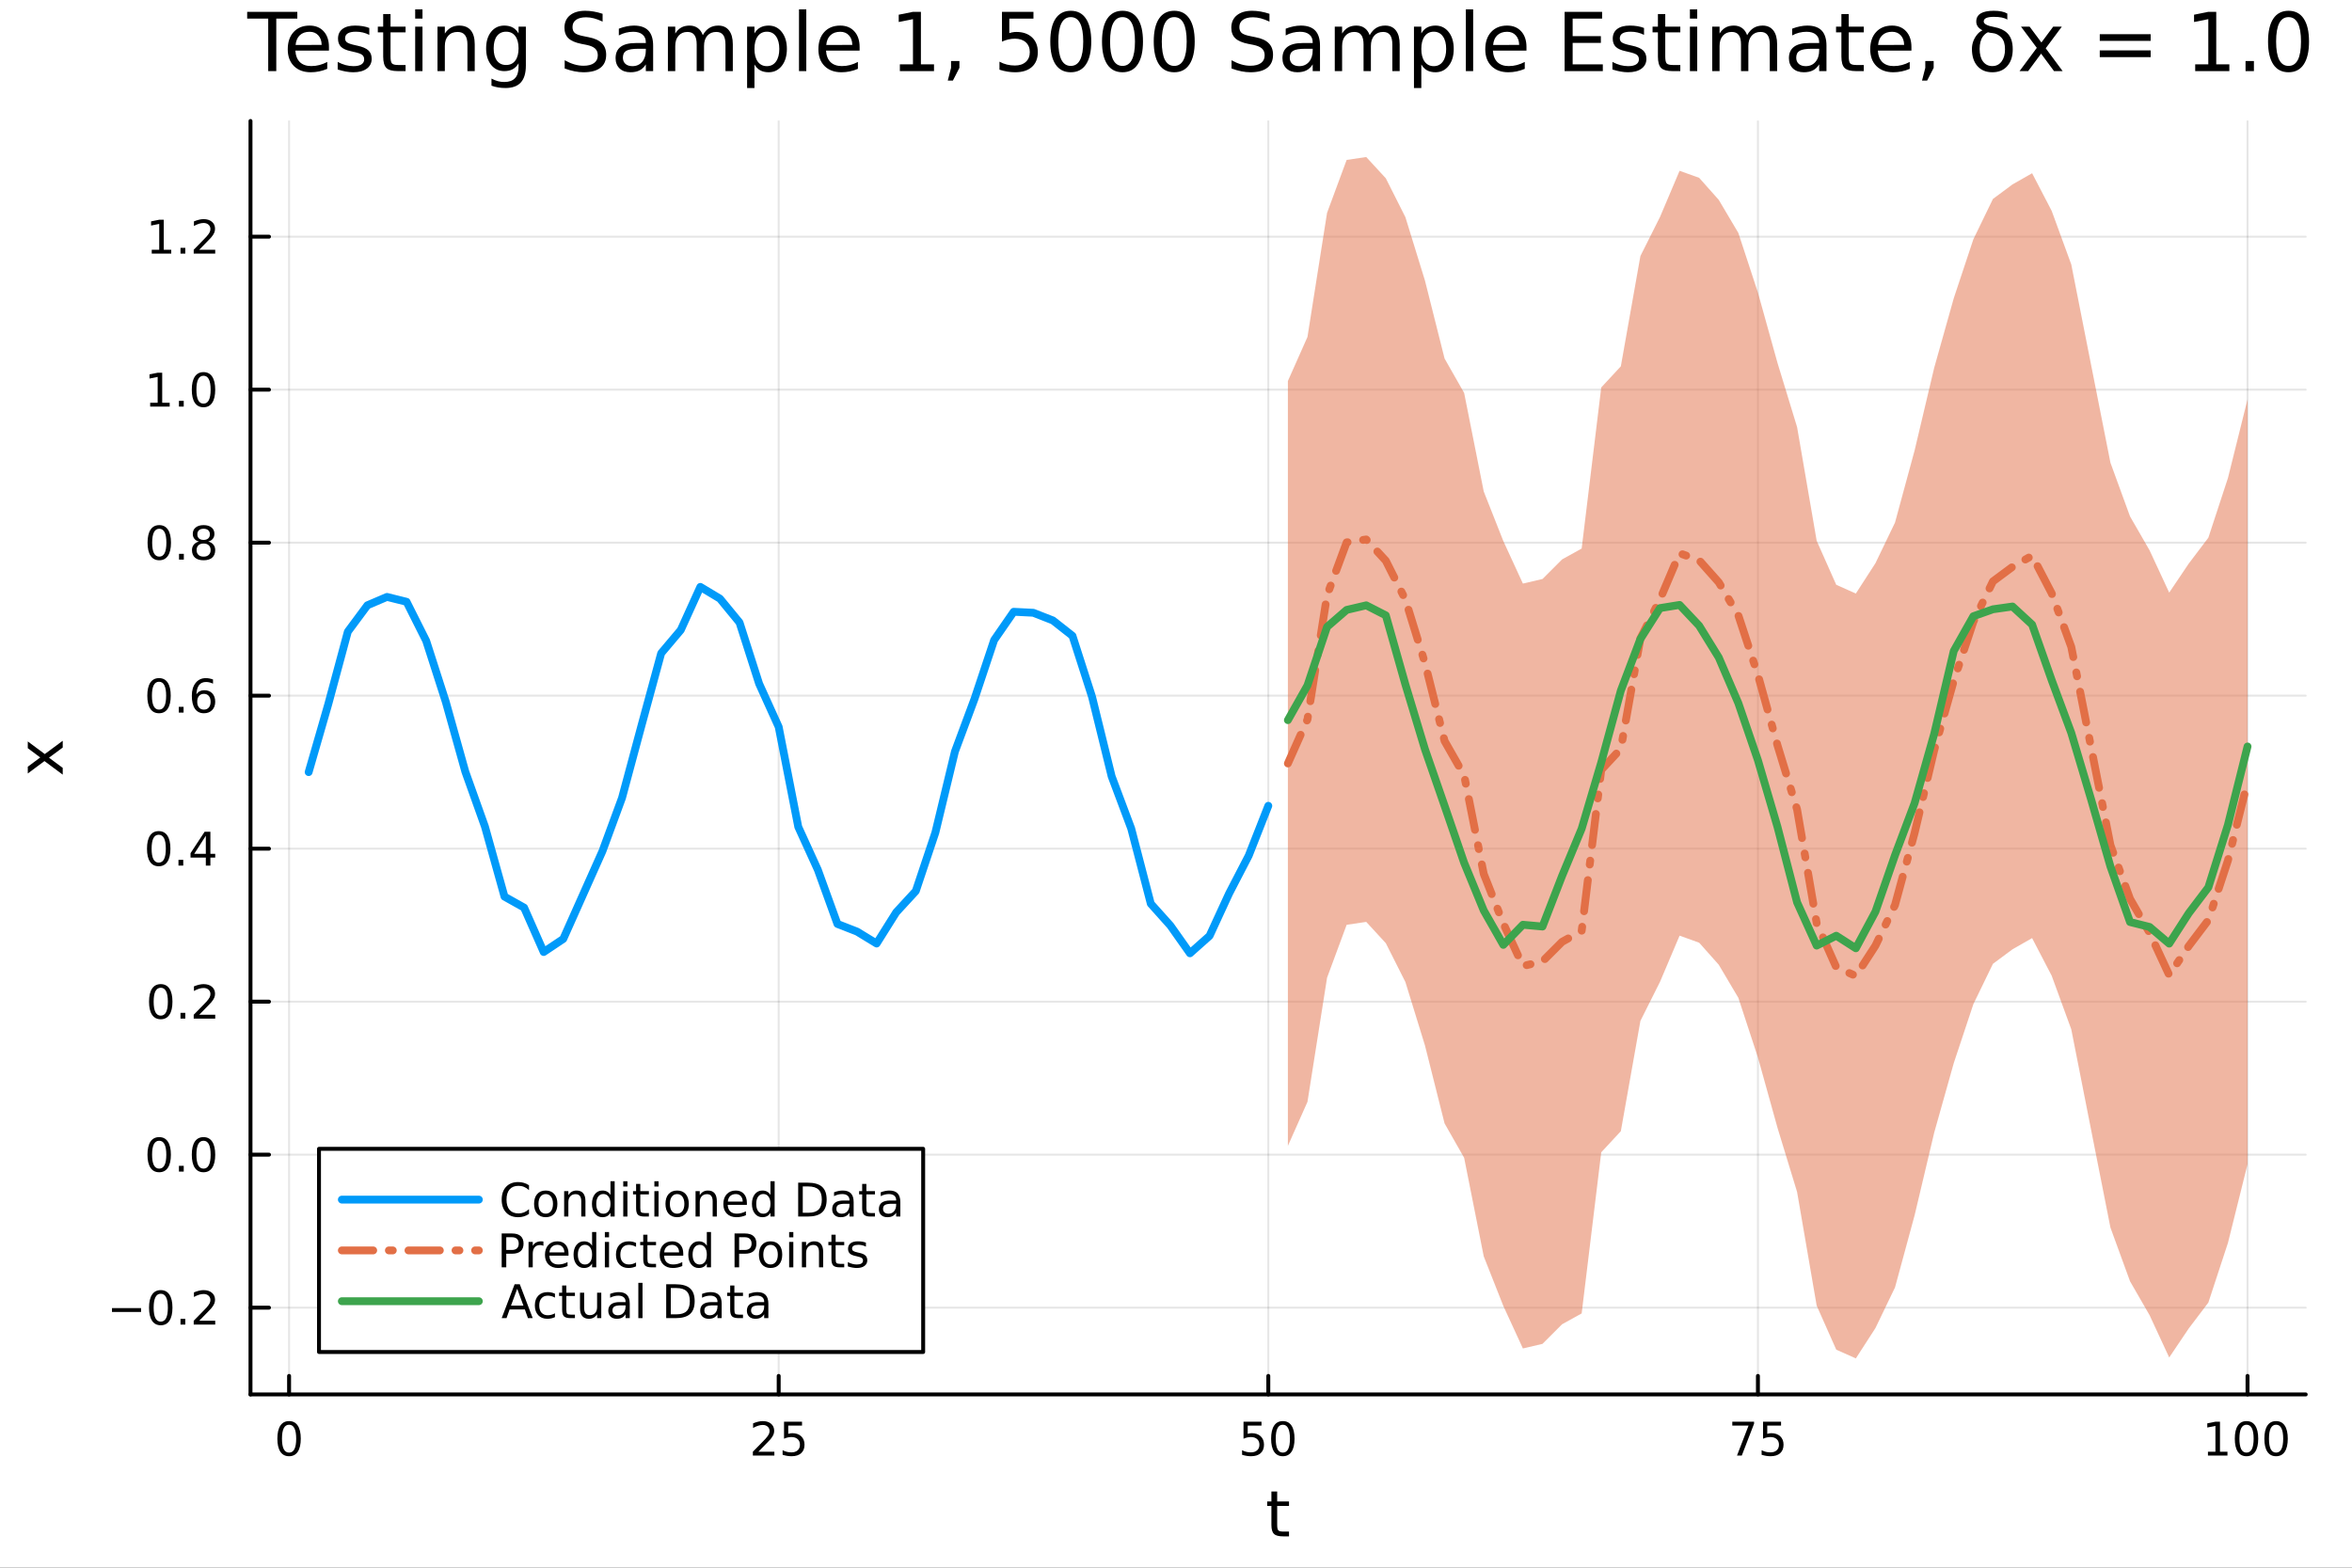 <?xml version="1.0" encoding="utf-8"?>
<svg xmlns="http://www.w3.org/2000/svg" xmlns:xlink="http://www.w3.org/1999/xlink" width="600" height="400" viewBox="0 0 2400 1600">
<rect x="0" y="0" width="2400" height="1600" fill="#333333" stroke="none"/>
<defs>
  <clipPath id="clip560">
    <rect x="0" y="0" width="2400" height="1600"/>
  </clipPath>
</defs>
<path clip-path="url(#clip560)" d="M0 1600 L2400 1600 L2400 8.88178e-14 L0 8.88178e-14  Z" fill="#ffffff" fill-rule="evenodd" fill-opacity="1"/>
<defs>
  <clipPath id="clip561">
    <rect x="480" y="0" width="1681" height="1600"/>
  </clipPath>
</defs>
<path clip-path="url(#clip560)" d="M255.607 1423.18 L2352.76 1423.18 L2352.76 123.472 L255.607 123.472  Z" fill="#ffffff" fill-rule="evenodd" fill-opacity="1"/>
<defs>
  <clipPath id="clip562">
    <rect x="255" y="123" width="2098" height="1301"/>
  </clipPath>
</defs>
<polyline clip-path="url(#clip562)" style="stroke:#000000; stroke-linecap:round; stroke-linejoin:round; stroke-width:2; stroke-opacity:0.1; fill:none" points="294.976,1423.18 294.976,123.472 "/>
<polyline clip-path="url(#clip562)" style="stroke:#000000; stroke-linecap:round; stroke-linejoin:round; stroke-width:2; stroke-opacity:0.1; fill:none" points="794.583,1423.18 794.583,123.472 "/>
<polyline clip-path="url(#clip562)" style="stroke:#000000; stroke-linecap:round; stroke-linejoin:round; stroke-width:2; stroke-opacity:0.1; fill:none" points="1294.19,1423.18 1294.19,123.472 "/>
<polyline clip-path="url(#clip562)" style="stroke:#000000; stroke-linecap:round; stroke-linejoin:round; stroke-width:2; stroke-opacity:0.1; fill:none" points="1793.8,1423.18 1793.8,123.472 "/>
<polyline clip-path="url(#clip562)" style="stroke:#000000; stroke-linecap:round; stroke-linejoin:round; stroke-width:2; stroke-opacity:0.1; fill:none" points="2293.4,1423.18 2293.4,123.472 "/>
<polyline clip-path="url(#clip560)" style="stroke:#000000; stroke-linecap:round; stroke-linejoin:round; stroke-width:4; stroke-opacity:1; fill:none" points="255.607,1423.18 2352.76,1423.18 "/>
<polyline clip-path="url(#clip560)" style="stroke:#000000; stroke-linecap:round; stroke-linejoin:round; stroke-width:4; stroke-opacity:1; fill:none" points="294.976,1423.18 294.976,1404.28 "/>
<polyline clip-path="url(#clip560)" style="stroke:#000000; stroke-linecap:round; stroke-linejoin:round; stroke-width:4; stroke-opacity:1; fill:none" points="794.583,1423.18 794.583,1404.28 "/>
<polyline clip-path="url(#clip560)" style="stroke:#000000; stroke-linecap:round; stroke-linejoin:round; stroke-width:4; stroke-opacity:1; fill:none" points="1294.19,1423.18 1294.19,1404.28 "/>
<polyline clip-path="url(#clip560)" style="stroke:#000000; stroke-linecap:round; stroke-linejoin:round; stroke-width:4; stroke-opacity:1; fill:none" points="1793.8,1423.18 1793.8,1404.28 "/>
<polyline clip-path="url(#clip560)" style="stroke:#000000; stroke-linecap:round; stroke-linejoin:round; stroke-width:4; stroke-opacity:1; fill:none" points="2293.4,1423.18 2293.4,1404.28 "/>
<path clip-path="url(#clip560)" d="M294.976 1454.1 Q291.365 1454.1 289.536 1457.66 Q287.73 1461.2 287.73 1468.33 Q287.73 1475.44 289.536 1479.01 Q291.365 1482.55 294.976 1482.55 Q298.61 1482.55 300.416 1479.01 Q302.244 1475.44 302.244 1468.33 Q302.244 1461.2 300.416 1457.66 Q298.61 1454.1 294.976 1454.1 M294.976 1450.39 Q300.786 1450.39 303.842 1455 Q306.92 1459.58 306.92 1468.33 Q306.92 1477.06 303.842 1481.67 Q300.786 1486.25 294.976 1486.25 Q289.166 1486.25 286.087 1481.67 Q283.031 1477.06 283.031 1468.33 Q283.031 1459.58 286.087 1455 Q289.166 1450.39 294.976 1450.39 Z" fill="#000000" fill-rule="nonzero" fill-opacity="1" /><path clip-path="url(#clip560)" d="M773.853 1481.64 L790.173 1481.64 L790.173 1485.58 L768.228 1485.58 L768.228 1481.64 Q770.891 1478.89 775.474 1474.26 Q780.08 1469.61 781.261 1468.27 Q783.506 1465.74 784.386 1464.01 Q785.289 1462.25 785.289 1460.56 Q785.289 1457.8 783.344 1456.07 Q781.423 1454.33 778.321 1454.33 Q776.122 1454.33 773.668 1455.09 Q771.238 1455.86 768.46 1457.41 L768.46 1452.69 Q771.284 1451.55 773.738 1450.97 Q776.191 1450.39 778.228 1450.39 Q783.599 1450.39 786.793 1453.08 Q789.988 1455.77 789.988 1460.26 Q789.988 1462.39 789.177 1464.31 Q788.39 1466.2 786.284 1468.8 Q785.705 1469.47 782.603 1472.69 Q779.502 1475.88 773.853 1481.64 Z" fill="#000000" fill-rule="nonzero" fill-opacity="1" /><path clip-path="url(#clip560)" d="M800.034 1451.02 L818.39 1451.02 L818.39 1454.96 L804.316 1454.96 L804.316 1463.43 Q805.335 1463.08 806.353 1462.92 Q807.372 1462.73 808.39 1462.73 Q814.177 1462.73 817.557 1465.9 Q820.937 1469.08 820.937 1474.49 Q820.937 1480.07 817.464 1483.17 Q813.992 1486.25 807.673 1486.25 Q805.497 1486.25 803.228 1485.88 Q800.983 1485.51 798.576 1484.77 L798.576 1480.07 Q800.659 1481.2 802.881 1481.76 Q805.103 1482.32 807.58 1482.32 Q811.585 1482.32 813.923 1480.21 Q816.261 1478.1 816.261 1474.49 Q816.261 1470.88 813.923 1468.77 Q811.585 1466.67 807.58 1466.67 Q805.705 1466.67 803.83 1467.08 Q801.978 1467.5 800.034 1468.38 L800.034 1451.02 Z" fill="#000000" fill-rule="nonzero" fill-opacity="1" /><path clip-path="url(#clip560)" d="M1268.89 1451.02 L1287.24 1451.02 L1287.24 1454.96 L1273.17 1454.96 L1273.17 1463.43 Q1274.19 1463.08 1275.21 1462.92 Q1276.23 1462.73 1277.24 1462.73 Q1283.03 1462.73 1286.41 1465.9 Q1289.79 1469.08 1289.79 1474.49 Q1289.79 1480.07 1286.32 1483.17 Q1282.85 1486.25 1276.53 1486.25 Q1274.35 1486.25 1272.08 1485.88 Q1269.84 1485.51 1267.43 1484.77 L1267.43 1480.07 Q1269.51 1481.2 1271.74 1481.76 Q1273.96 1482.32 1276.43 1482.32 Q1280.44 1482.32 1282.78 1480.21 Q1285.12 1478.1 1285.12 1474.49 Q1285.12 1470.88 1282.78 1468.77 Q1280.44 1466.67 1276.43 1466.67 Q1274.56 1466.67 1272.68 1467.08 Q1270.83 1467.5 1268.89 1468.38 L1268.89 1451.02 Z" fill="#000000" fill-rule="nonzero" fill-opacity="1" /><path clip-path="url(#clip560)" d="M1309 1454.1 Q1305.39 1454.1 1303.56 1457.66 Q1301.76 1461.2 1301.76 1468.33 Q1301.76 1475.44 1303.56 1479.01 Q1305.39 1482.55 1309 1482.55 Q1312.64 1482.55 1314.44 1479.01 Q1316.27 1475.44 1316.27 1468.33 Q1316.27 1461.2 1314.44 1457.66 Q1312.64 1454.1 1309 1454.1 M1309 1450.39 Q1314.81 1450.39 1317.87 1455 Q1320.95 1459.58 1320.95 1468.33 Q1320.95 1477.06 1317.87 1481.67 Q1314.81 1486.25 1309 1486.25 Q1303.19 1486.25 1300.12 1481.67 Q1297.06 1477.06 1297.06 1468.33 Q1297.06 1459.58 1300.12 1455 Q1303.19 1450.39 1309 1450.39 Z" fill="#000000" fill-rule="nonzero" fill-opacity="1" /><path clip-path="url(#clip560)" d="M1767.65 1451.02 L1789.87 1451.02 L1789.87 1453.01 L1777.33 1485.58 L1772.44 1485.58 L1784.25 1454.96 L1767.65 1454.96 L1767.65 1451.02 Z" fill="#000000" fill-rule="nonzero" fill-opacity="1" /><path clip-path="url(#clip560)" d="M1799.04 1451.02 L1817.4 1451.02 L1817.4 1454.96 L1803.32 1454.96 L1803.32 1463.43 Q1804.34 1463.08 1805.36 1462.92 Q1806.38 1462.73 1807.4 1462.73 Q1813.18 1462.73 1816.56 1465.9 Q1819.94 1469.08 1819.94 1474.49 Q1819.94 1480.07 1816.47 1483.17 Q1813 1486.25 1806.68 1486.25 Q1804.5 1486.25 1802.23 1485.88 Q1799.99 1485.51 1797.58 1484.77 L1797.58 1480.07 Q1799.66 1481.2 1801.89 1481.76 Q1804.11 1482.32 1806.59 1482.32 Q1810.59 1482.32 1812.93 1480.21 Q1815.27 1478.1 1815.27 1474.49 Q1815.27 1470.88 1812.93 1468.77 Q1810.59 1466.67 1806.59 1466.67 Q1804.71 1466.67 1802.84 1467.08 Q1800.98 1467.5 1799.04 1468.38 L1799.04 1451.02 Z" fill="#000000" fill-rule="nonzero" fill-opacity="1" /><path clip-path="url(#clip560)" d="M2253.01 1481.64 L2260.65 1481.64 L2260.65 1455.28 L2252.34 1456.95 L2252.34 1452.69 L2260.6 1451.02 L2265.28 1451.02 L2265.28 1481.64 L2272.92 1481.64 L2272.92 1485.58 L2253.01 1485.58 L2253.01 1481.64 Z" fill="#000000" fill-rule="nonzero" fill-opacity="1" /><path clip-path="url(#clip560)" d="M2292.36 1454.1 Q2288.75 1454.1 2286.92 1457.66 Q2285.12 1461.2 2285.12 1468.33 Q2285.12 1475.44 2286.92 1479.01 Q2288.75 1482.55 2292.36 1482.55 Q2296 1482.55 2297.8 1479.01 Q2299.63 1475.44 2299.63 1468.33 Q2299.63 1461.2 2297.8 1457.66 Q2296 1454.1 2292.36 1454.1 M2292.36 1450.39 Q2298.17 1450.39 2301.23 1455 Q2304.31 1459.58 2304.31 1468.33 Q2304.31 1477.06 2301.23 1481.67 Q2298.17 1486.25 2292.36 1486.25 Q2286.55 1486.25 2283.47 1481.67 Q2280.42 1477.06 2280.42 1468.33 Q2280.42 1459.58 2283.47 1455 Q2286.55 1450.39 2292.36 1450.39 Z" fill="#000000" fill-rule="nonzero" fill-opacity="1" /><path clip-path="url(#clip560)" d="M2322.52 1454.1 Q2318.91 1454.1 2317.08 1457.66 Q2315.28 1461.2 2315.28 1468.33 Q2315.28 1475.44 2317.08 1479.01 Q2318.91 1482.55 2322.52 1482.55 Q2326.16 1482.55 2327.96 1479.01 Q2329.79 1475.44 2329.79 1468.33 Q2329.79 1461.2 2327.96 1457.66 Q2326.16 1454.1 2322.52 1454.1 M2322.52 1450.39 Q2328.33 1450.39 2331.39 1455 Q2334.47 1459.58 2334.47 1468.33 Q2334.47 1477.06 2331.39 1481.67 Q2328.33 1486.25 2322.52 1486.25 Q2316.71 1486.25 2313.63 1481.67 Q2310.58 1477.06 2310.58 1468.33 Q2310.58 1459.58 2313.63 1455 Q2316.71 1450.39 2322.52 1450.39 Z" fill="#000000" fill-rule="nonzero" fill-opacity="1" /><path clip-path="url(#clip560)" d="M1303.24 1522.27 L1303.24 1532.4 L1315.31 1532.4 L1315.31 1536.95 L1303.24 1536.95 L1303.24 1556.3 Q1303.24 1560.66 1304.42 1561.9 Q1305.63 1563.14 1309.29 1563.14 L1315.31 1563.14 L1315.31 1568.04 L1309.29 1568.04 Q1302.51 1568.04 1299.93 1565.53 Q1297.35 1562.98 1297.35 1556.3 L1297.35 1536.95 L1293.06 1536.95 L1293.06 1532.4 L1297.35 1532.4 L1297.35 1522.27 L1303.24 1522.27 Z" fill="#000000" fill-rule="nonzero" fill-opacity="1" /><polyline clip-path="url(#clip562)" style="stroke:#000000; stroke-linecap:round; stroke-linejoin:round; stroke-width:2; stroke-opacity:0.1; fill:none" points="255.607,1334.62 2352.76,1334.62 "/>
<polyline clip-path="url(#clip562)" style="stroke:#000000; stroke-linecap:round; stroke-linejoin:round; stroke-width:2; stroke-opacity:0.1; fill:none" points="255.607,1178.46 2352.76,1178.46 "/>
<polyline clip-path="url(#clip562)" style="stroke:#000000; stroke-linecap:round; stroke-linejoin:round; stroke-width:2; stroke-opacity:0.1; fill:none" points="255.607,1022.31 2352.76,1022.31 "/>
<polyline clip-path="url(#clip562)" style="stroke:#000000; stroke-linecap:round; stroke-linejoin:round; stroke-width:2; stroke-opacity:0.1; fill:none" points="255.607,866.159 2352.76,866.159 "/>
<polyline clip-path="url(#clip562)" style="stroke:#000000; stroke-linecap:round; stroke-linejoin:round; stroke-width:2; stroke-opacity:0.1; fill:none" points="255.607,710.006 2352.76,710.006 "/>
<polyline clip-path="url(#clip562)" style="stroke:#000000; stroke-linecap:round; stroke-linejoin:round; stroke-width:2; stroke-opacity:0.1; fill:none" points="255.607,553.854 2352.76,553.854 "/>
<polyline clip-path="url(#clip562)" style="stroke:#000000; stroke-linecap:round; stroke-linejoin:round; stroke-width:2; stroke-opacity:0.1; fill:none" points="255.607,397.702 2352.76,397.702 "/>
<polyline clip-path="url(#clip562)" style="stroke:#000000; stroke-linecap:round; stroke-linejoin:round; stroke-width:2; stroke-opacity:0.1; fill:none" points="255.607,241.549 2352.76,241.549 "/>
<polyline clip-path="url(#clip560)" style="stroke:#000000; stroke-linecap:round; stroke-linejoin:round; stroke-width:4; stroke-opacity:1; fill:none" points="255.607,1423.18 255.607,123.472 "/>
<polyline clip-path="url(#clip560)" style="stroke:#000000; stroke-linecap:round; stroke-linejoin:round; stroke-width:4; stroke-opacity:1; fill:none" points="255.607,1334.62 274.504,1334.62 "/>
<polyline clip-path="url(#clip560)" style="stroke:#000000; stroke-linecap:round; stroke-linejoin:round; stroke-width:4; stroke-opacity:1; fill:none" points="255.607,1178.46 274.504,1178.46 "/>
<polyline clip-path="url(#clip560)" style="stroke:#000000; stroke-linecap:round; stroke-linejoin:round; stroke-width:4; stroke-opacity:1; fill:none" points="255.607,1022.31 274.504,1022.31 "/>
<polyline clip-path="url(#clip560)" style="stroke:#000000; stroke-linecap:round; stroke-linejoin:round; stroke-width:4; stroke-opacity:1; fill:none" points="255.607,866.159 274.504,866.159 "/>
<polyline clip-path="url(#clip560)" style="stroke:#000000; stroke-linecap:round; stroke-linejoin:round; stroke-width:4; stroke-opacity:1; fill:none" points="255.607,710.006 274.504,710.006 "/>
<polyline clip-path="url(#clip560)" style="stroke:#000000; stroke-linecap:round; stroke-linejoin:round; stroke-width:4; stroke-opacity:1; fill:none" points="255.607,553.854 274.504,553.854 "/>
<polyline clip-path="url(#clip560)" style="stroke:#000000; stroke-linecap:round; stroke-linejoin:round; stroke-width:4; stroke-opacity:1; fill:none" points="255.607,397.702 274.504,397.702 "/>
<polyline clip-path="url(#clip560)" style="stroke:#000000; stroke-linecap:round; stroke-linejoin:round; stroke-width:4; stroke-opacity:1; fill:none" points="255.607,241.549 274.504,241.549 "/>
<path clip-path="url(#clip560)" d="M114.26 1335.07 L143.936 1335.07 L143.936 1339 L114.26 1339 L114.26 1335.07 Z" fill="#000000" fill-rule="nonzero" fill-opacity="1" /><path clip-path="url(#clip560)" d="M164.028 1320.41 Q160.417 1320.41 158.589 1323.98 Q156.783 1327.52 156.783 1334.65 Q156.783 1341.76 158.589 1345.32 Q160.417 1348.86 164.028 1348.86 Q167.663 1348.86 169.468 1345.32 Q171.297 1341.76 171.297 1334.65 Q171.297 1327.52 169.468 1323.98 Q167.663 1320.41 164.028 1320.41 M164.028 1316.71 Q169.839 1316.71 172.894 1321.32 Q175.973 1325.9 175.973 1334.65 Q175.973 1343.38 172.894 1347.98 Q169.839 1352.57 164.028 1352.57 Q158.218 1352.57 155.14 1347.98 Q152.084 1343.38 152.084 1334.65 Q152.084 1325.9 155.14 1321.32 Q158.218 1316.71 164.028 1316.71 Z" fill="#000000" fill-rule="nonzero" fill-opacity="1" /><path clip-path="url(#clip560)" d="M184.19 1346.02 L189.075 1346.02 L189.075 1351.9 L184.19 1351.9 L184.19 1346.02 Z" fill="#000000" fill-rule="nonzero" fill-opacity="1" /><path clip-path="url(#clip560)" d="M203.287 1347.96 L219.607 1347.96 L219.607 1351.9 L197.662 1351.9 L197.662 1347.96 Q200.325 1345.21 204.908 1340.58 Q209.514 1335.92 210.695 1334.58 Q212.94 1332.06 213.82 1330.32 Q214.723 1328.56 214.723 1326.87 Q214.723 1324.12 212.778 1322.38 Q210.857 1320.65 207.755 1320.65 Q205.556 1320.65 203.102 1321.41 Q200.672 1322.17 197.894 1323.72 L197.894 1319 Q200.718 1317.87 203.172 1317.29 Q205.625 1316.71 207.662 1316.71 Q213.033 1316.71 216.227 1319.4 Q219.422 1322.08 219.422 1326.57 Q219.422 1328.7 218.611 1330.62 Q217.824 1332.52 215.718 1335.11 Q215.139 1335.78 212.037 1339 Q208.936 1342.2 203.287 1347.96 Z" fill="#000000" fill-rule="nonzero" fill-opacity="1" /><path clip-path="url(#clip560)" d="M162.431 1164.26 Q158.82 1164.26 156.991 1167.83 Q155.186 1171.37 155.186 1178.5 Q155.186 1185.6 156.991 1189.17 Q158.82 1192.71 162.431 1192.71 Q166.065 1192.71 167.871 1189.17 Q169.7 1185.6 169.7 1178.5 Q169.7 1171.37 167.871 1167.83 Q166.065 1164.26 162.431 1164.26 M162.431 1160.56 Q168.241 1160.56 171.297 1165.16 Q174.376 1169.75 174.376 1178.5 Q174.376 1187.22 171.297 1191.83 Q168.241 1196.41 162.431 1196.41 Q156.621 1196.41 153.542 1191.83 Q150.487 1187.22 150.487 1178.5 Q150.487 1169.75 153.542 1165.16 Q156.621 1160.56 162.431 1160.56 Z" fill="#000000" fill-rule="nonzero" fill-opacity="1" /><path clip-path="url(#clip560)" d="M182.593 1189.86 L187.477 1189.86 L187.477 1195.74 L182.593 1195.74 L182.593 1189.86 Z" fill="#000000" fill-rule="nonzero" fill-opacity="1" /><path clip-path="url(#clip560)" d="M207.662 1164.26 Q204.051 1164.26 202.223 1167.83 Q200.417 1171.37 200.417 1178.5 Q200.417 1185.6 202.223 1189.17 Q204.051 1192.71 207.662 1192.71 Q211.297 1192.71 213.102 1189.17 Q214.931 1185.6 214.931 1178.5 Q214.931 1171.37 213.102 1167.83 Q211.297 1164.26 207.662 1164.26 M207.662 1160.56 Q213.473 1160.56 216.528 1165.16 Q219.607 1169.75 219.607 1178.5 Q219.607 1187.22 216.528 1191.83 Q213.473 1196.41 207.662 1196.41 Q201.852 1196.41 198.774 1191.83 Q195.718 1187.22 195.718 1178.5 Q195.718 1169.75 198.774 1165.16 Q201.852 1160.56 207.662 1160.56 Z" fill="#000000" fill-rule="nonzero" fill-opacity="1" /><path clip-path="url(#clip560)" d="M164.028 1008.11 Q160.417 1008.11 158.589 1011.67 Q156.783 1015.22 156.783 1022.35 Q156.783 1029.45 158.589 1033.02 Q160.417 1036.56 164.028 1036.56 Q167.663 1036.56 169.468 1033.02 Q171.297 1029.45 171.297 1022.35 Q171.297 1015.22 169.468 1011.67 Q167.663 1008.11 164.028 1008.11 M164.028 1004.41 Q169.839 1004.41 172.894 1009.01 Q175.973 1013.6 175.973 1022.35 Q175.973 1031.07 172.894 1035.68 Q169.839 1040.26 164.028 1040.26 Q158.218 1040.26 155.14 1035.68 Q152.084 1031.07 152.084 1022.35 Q152.084 1013.6 155.14 1009.01 Q158.218 1004.41 164.028 1004.41 Z" fill="#000000" fill-rule="nonzero" fill-opacity="1" /><path clip-path="url(#clip560)" d="M184.19 1033.71 L189.075 1033.71 L189.075 1039.59 L184.19 1039.59 L184.19 1033.71 Z" fill="#000000" fill-rule="nonzero" fill-opacity="1" /><path clip-path="url(#clip560)" d="M203.287 1035.66 L219.607 1035.66 L219.607 1039.59 L197.662 1039.59 L197.662 1035.66 Q200.325 1032.9 204.908 1028.27 Q209.514 1023.62 210.695 1022.28 Q212.94 1019.75 213.82 1018.02 Q214.723 1016.26 214.723 1014.57 Q214.723 1011.81 212.778 1010.08 Q210.857 1008.34 207.755 1008.34 Q205.556 1008.34 203.102 1009.1 Q200.672 1009.87 197.894 1011.42 L197.894 1006.7 Q200.718 1005.56 203.172 1004.98 Q205.625 1004.41 207.662 1004.41 Q213.033 1004.41 216.227 1007.09 Q219.422 1009.78 219.422 1014.27 Q219.422 1016.4 218.611 1018.32 Q217.824 1020.22 215.718 1022.81 Q215.139 1023.48 212.037 1026.7 Q208.936 1029.89 203.287 1035.66 Z" fill="#000000" fill-rule="nonzero" fill-opacity="1" /><path clip-path="url(#clip560)" d="M161.945 851.957 Q158.334 851.957 156.505 855.522 Q154.7 859.064 154.7 866.193 Q154.7 873.3 156.505 876.865 Q158.334 880.406 161.945 880.406 Q165.579 880.406 167.385 876.865 Q169.214 873.3 169.214 866.193 Q169.214 859.064 167.385 855.522 Q165.579 851.957 161.945 851.957 M161.945 848.254 Q167.755 848.254 170.811 852.86 Q173.889 857.443 173.889 866.193 Q173.889 874.92 170.811 879.527 Q167.755 884.11 161.945 884.11 Q156.135 884.11 153.056 879.527 Q150.001 874.92 150.001 866.193 Q150.001 857.443 153.056 852.86 Q156.135 848.254 161.945 848.254 Z" fill="#000000" fill-rule="nonzero" fill-opacity="1" /><path clip-path="url(#clip560)" d="M182.107 877.559 L186.991 877.559 L186.991 883.439 L182.107 883.439 L182.107 877.559 Z" fill="#000000" fill-rule="nonzero" fill-opacity="1" /><path clip-path="url(#clip560)" d="M210.024 852.953 L198.218 871.402 L210.024 871.402 L210.024 852.953 M208.797 848.879 L214.676 848.879 L214.676 871.402 L219.607 871.402 L219.607 875.29 L214.676 875.29 L214.676 883.439 L210.024 883.439 L210.024 875.29 L194.422 875.29 L194.422 870.777 L208.797 848.879 Z" fill="#000000" fill-rule="nonzero" fill-opacity="1" /><path clip-path="url(#clip560)" d="M162.269 695.805 Q158.658 695.805 156.829 699.37 Q155.024 702.911 155.024 710.041 Q155.024 717.147 156.829 720.712 Q158.658 724.254 162.269 724.254 Q165.903 724.254 167.709 720.712 Q169.538 717.147 169.538 710.041 Q169.538 702.911 167.709 699.37 Q165.903 695.805 162.269 695.805 M162.269 692.101 Q168.079 692.101 171.135 696.708 Q174.214 701.291 174.214 710.041 Q174.214 718.768 171.135 723.374 Q168.079 727.958 162.269 727.958 Q156.459 727.958 153.38 723.374 Q150.325 718.768 150.325 710.041 Q150.325 701.291 153.38 696.708 Q156.459 692.101 162.269 692.101 Z" fill="#000000" fill-rule="nonzero" fill-opacity="1" /><path clip-path="url(#clip560)" d="M182.431 721.407 L187.315 721.407 L187.315 727.286 L182.431 727.286 L182.431 721.407 Z" fill="#000000" fill-rule="nonzero" fill-opacity="1" /><path clip-path="url(#clip560)" d="M208.079 708.143 Q204.931 708.143 203.079 710.296 Q201.25 712.448 201.25 716.198 Q201.25 719.925 203.079 722.101 Q204.931 724.254 208.079 724.254 Q211.227 724.254 213.056 722.101 Q214.908 719.925 214.908 716.198 Q214.908 712.448 213.056 710.296 Q211.227 708.143 208.079 708.143 M217.361 693.49 L217.361 697.749 Q215.602 696.916 213.797 696.476 Q212.014 696.036 210.255 696.036 Q205.625 696.036 203.172 699.161 Q200.741 702.286 200.394 708.606 Q201.76 706.592 203.82 705.527 Q205.88 704.439 208.357 704.439 Q213.565 704.439 216.574 707.61 Q219.607 710.759 219.607 716.198 Q219.607 721.522 216.459 724.74 Q213.311 727.958 208.079 727.958 Q202.084 727.958 198.912 723.374 Q195.741 718.768 195.741 710.041 Q195.741 701.847 199.63 696.985 Q203.519 692.101 210.07 692.101 Q211.829 692.101 213.611 692.448 Q215.417 692.796 217.361 693.49 Z" fill="#000000" fill-rule="nonzero" fill-opacity="1" /><path clip-path="url(#clip560)" d="M162.524 539.653 Q158.913 539.653 157.084 543.217 Q155.278 546.759 155.278 553.889 Q155.278 560.995 157.084 564.56 Q158.913 568.101 162.524 568.101 Q166.158 568.101 167.964 564.56 Q169.792 560.995 169.792 553.889 Q169.792 546.759 167.964 543.217 Q166.158 539.653 162.524 539.653 M162.524 535.949 Q168.334 535.949 171.389 540.555 Q174.468 545.139 174.468 553.889 Q174.468 562.615 171.389 567.222 Q168.334 571.805 162.524 571.805 Q156.714 571.805 153.635 567.222 Q150.579 562.615 150.579 553.889 Q150.579 545.139 153.635 540.555 Q156.714 535.949 162.524 535.949 Z" fill="#000000" fill-rule="nonzero" fill-opacity="1" /><path clip-path="url(#clip560)" d="M182.686 565.254 L187.57 565.254 L187.57 571.134 L182.686 571.134 L182.686 565.254 Z" fill="#000000" fill-rule="nonzero" fill-opacity="1" /><path clip-path="url(#clip560)" d="M207.755 554.722 Q204.422 554.722 202.5 556.504 Q200.602 558.287 200.602 561.412 Q200.602 564.537 202.5 566.319 Q204.422 568.101 207.755 568.101 Q211.088 568.101 213.01 566.319 Q214.931 564.514 214.931 561.412 Q214.931 558.287 213.01 556.504 Q211.111 554.722 207.755 554.722 M203.079 552.731 Q200.07 551.99 198.38 549.93 Q196.713 547.87 196.713 544.907 Q196.713 540.764 199.653 538.356 Q202.616 535.949 207.755 535.949 Q212.917 535.949 215.857 538.356 Q218.797 540.764 218.797 544.907 Q218.797 547.87 217.107 549.93 Q215.44 551.99 212.454 552.731 Q215.834 553.518 217.709 555.81 Q219.607 558.102 219.607 561.412 Q219.607 566.435 216.528 569.12 Q213.473 571.805 207.755 571.805 Q202.037 571.805 198.959 569.12 Q195.903 566.435 195.903 561.412 Q195.903 558.102 197.801 555.81 Q199.7 553.518 203.079 552.731 M201.366 545.347 Q201.366 548.032 203.033 549.537 Q204.723 551.041 207.755 551.041 Q210.764 551.041 212.454 549.537 Q214.167 548.032 214.167 545.347 Q214.167 542.662 212.454 541.157 Q210.764 539.653 207.755 539.653 Q204.723 539.653 203.033 541.157 Q201.366 542.662 201.366 545.347 Z" fill="#000000" fill-rule="nonzero" fill-opacity="1" /><path clip-path="url(#clip560)" d="M153.241 411.046 L160.88 411.046 L160.88 384.681 L152.57 386.347 L152.57 382.088 L160.834 380.422 L165.51 380.422 L165.51 411.046 L173.149 411.046 L173.149 414.982 L153.241 414.982 L153.241 411.046 Z" fill="#000000" fill-rule="nonzero" fill-opacity="1" /><path clip-path="url(#clip560)" d="M182.593 409.102 L187.477 409.102 L187.477 414.982 L182.593 414.982 L182.593 409.102 Z" fill="#000000" fill-rule="nonzero" fill-opacity="1" /><path clip-path="url(#clip560)" d="M207.662 383.5 Q204.051 383.5 202.223 387.065 Q200.417 390.607 200.417 397.736 Q200.417 404.843 202.223 408.408 Q204.051 411.949 207.662 411.949 Q211.297 411.949 213.102 408.408 Q214.931 404.843 214.931 397.736 Q214.931 390.607 213.102 387.065 Q211.297 383.5 207.662 383.5 M207.662 379.797 Q213.473 379.797 216.528 384.403 Q219.607 388.986 219.607 397.736 Q219.607 406.463 216.528 411.07 Q213.473 415.653 207.662 415.653 Q201.852 415.653 198.774 411.07 Q195.718 406.463 195.718 397.736 Q195.718 388.986 198.774 384.403 Q201.852 379.797 207.662 379.797 Z" fill="#000000" fill-rule="nonzero" fill-opacity="1" /><path clip-path="url(#clip560)" d="M154.839 254.894 L162.477 254.894 L162.477 228.528 L154.167 230.195 L154.167 225.936 L162.431 224.269 L167.107 224.269 L167.107 254.894 L174.746 254.894 L174.746 258.829 L154.839 258.829 L154.839 254.894 Z" fill="#000000" fill-rule="nonzero" fill-opacity="1" /><path clip-path="url(#clip560)" d="M184.19 252.95 L189.075 252.95 L189.075 258.829 L184.19 258.829 L184.19 252.95 Z" fill="#000000" fill-rule="nonzero" fill-opacity="1" /><path clip-path="url(#clip560)" d="M203.287 254.894 L219.607 254.894 L219.607 258.829 L197.662 258.829 L197.662 254.894 Q200.325 252.139 204.908 247.51 Q209.514 242.857 210.695 241.515 Q212.94 238.991 213.82 237.255 Q214.723 235.496 214.723 233.806 Q214.723 231.052 212.778 229.315 Q210.857 227.579 207.755 227.579 Q205.556 227.579 203.102 228.343 Q200.672 229.107 197.894 230.658 L197.894 225.936 Q200.718 224.802 203.172 224.223 Q205.625 223.644 207.662 223.644 Q213.033 223.644 216.227 226.329 Q219.422 229.015 219.422 233.505 Q219.422 235.635 218.611 237.556 Q217.824 239.454 215.718 242.047 Q215.139 242.718 212.037 245.936 Q208.936 249.13 203.287 254.894 Z" fill="#000000" fill-rule="nonzero" fill-opacity="1" /><path clip-path="url(#clip560)" d="M28.356 756.711 L45.703 769.602 L64.004 756.043 L64.004 762.95 L50 773.326 L64.004 783.702 L64.004 790.609 L45.353 776.763 L28.356 789.431 L28.356 782.524 L41.056 773.071 L28.356 763.618 L28.356 756.711 Z" fill="#000000" fill-rule="nonzero" fill-opacity="1" /><path clip-path="url(#clip560)" d="M252.222 12.096 L303.385 12.096 L303.385 18.983 L281.915 18.983 L281.915 72.576 L273.692 72.576 L273.692 18.983 L252.222 18.983 L252.222 12.096 Z" fill="#000000" fill-rule="nonzero" fill-opacity="1" /><path clip-path="url(#clip560)" d="M335.671 48.028 L335.671 51.673 L301.4 51.673 Q301.886 59.37 306.018 63.421 Q310.191 67.431 317.604 67.431 Q321.898 67.431 325.908 66.378 Q329.959 65.325 333.929 63.218 L333.929 70.267 Q329.919 71.968 325.706 72.86 Q321.493 73.751 317.158 73.751 Q306.302 73.751 299.942 67.431 Q293.623 61.112 293.623 50.337 Q293.623 39.197 299.618 32.675 Q305.654 26.112 315.862 26.112 Q325.017 26.112 330.324 32.026 Q335.671 37.9 335.671 48.028 M328.217 45.84 Q328.136 39.723 324.774 36.077 Q321.452 32.431 315.943 32.431 Q309.705 32.431 305.937 35.956 Q302.21 39.48 301.643 45.88 L328.217 45.84 Z" fill="#000000" fill-rule="nonzero" fill-opacity="1" /><path clip-path="url(#clip560)" d="M376.828 28.543 L376.828 35.591 Q373.668 33.971 370.266 33.161 Q366.863 32.35 363.217 32.35 Q357.667 32.35 354.872 34.052 Q352.118 35.753 352.118 39.156 Q352.118 41.749 354.103 43.248 Q356.087 44.706 362.083 46.043 L364.635 46.61 Q372.575 48.311 375.896 51.43 Q379.259 54.509 379.259 60.059 Q379.259 66.378 374.236 70.064 Q369.253 73.751 360.503 73.751 Q356.857 73.751 352.887 73.022 Q348.958 72.333 344.583 70.915 L344.583 63.218 Q348.715 65.365 352.725 66.459 Q356.736 67.512 360.665 67.512 Q365.931 67.512 368.767 65.73 Q371.602 63.907 371.602 60.626 Q371.602 57.588 369.536 55.967 Q367.511 54.347 360.584 52.848 L357.991 52.24 Q351.064 50.782 347.986 47.785 Q344.907 44.746 344.907 39.48 Q344.907 33.08 349.444 29.596 Q353.981 26.112 362.326 26.112 Q366.458 26.112 370.104 26.72 Q373.749 27.327 376.828 28.543 Z" fill="#000000" fill-rule="nonzero" fill-opacity="1" /><path clip-path="url(#clip560)" d="M398.5 14.324 L398.5 27.206 L413.853 27.206 L413.853 32.999 L398.5 32.999 L398.5 57.628 Q398.5 63.178 399.999 64.758 Q401.539 66.338 406.197 66.338 L413.853 66.338 L413.853 72.576 L406.197 72.576 Q397.569 72.576 394.288 69.376 Q391.006 66.135 391.006 57.628 L391.006 32.999 L385.538 32.999 L385.538 27.206 L391.006 27.206 L391.006 14.324 L398.5 14.324 Z" fill="#000000" fill-rule="nonzero" fill-opacity="1" /><path clip-path="url(#clip560)" d="M423.657 27.206 L431.11 27.206 L431.11 72.576 L423.657 72.576 L423.657 27.206 M423.657 9.544 L431.11 9.544 L431.11 18.983 L423.657 18.983 L423.657 9.544 Z" fill="#000000" fill-rule="nonzero" fill-opacity="1" /><path clip-path="url(#clip560)" d="M484.42 45.192 L484.42 72.576 L476.966 72.576 L476.966 45.435 Q476.966 38.994 474.455 35.794 Q471.943 32.594 466.92 32.594 Q460.884 32.594 457.401 36.442 Q453.917 40.29 453.917 46.934 L453.917 72.576 L446.423 72.576 L446.423 27.206 L453.917 27.206 L453.917 34.254 Q456.59 30.163 460.196 28.138 Q463.842 26.112 468.581 26.112 Q476.399 26.112 480.41 30.973 Q484.42 35.794 484.42 45.192 Z" fill="#000000" fill-rule="nonzero" fill-opacity="1" /><path clip-path="url(#clip560)" d="M529.142 49.364 Q529.142 41.263 525.78 36.806 Q522.458 32.35 516.422 32.35 Q510.427 32.35 507.065 36.806 Q503.743 41.263 503.743 49.364 Q503.743 57.426 507.065 61.882 Q510.427 66.338 516.422 66.338 Q522.458 66.338 525.78 61.882 Q529.142 57.426 529.142 49.364 M536.596 66.945 Q536.596 78.531 531.451 84.162 Q526.306 89.833 515.693 89.833 Q511.764 89.833 508.28 89.225 Q504.796 88.658 501.515 87.443 L501.515 80.192 Q504.796 81.974 507.996 82.825 Q511.197 83.675 514.518 83.675 Q521.85 83.675 525.496 79.827 Q529.142 76.019 529.142 68.282 L529.142 64.596 Q526.833 68.606 523.228 70.591 Q519.622 72.576 514.599 72.576 Q506.255 72.576 501.15 66.216 Q496.046 59.856 496.046 49.364 Q496.046 38.832 501.15 32.472 Q506.255 26.112 514.599 26.112 Q519.622 26.112 523.228 28.097 Q526.833 30.082 529.142 34.092 L529.142 27.206 L536.596 27.206 L536.596 66.945 Z" fill="#000000" fill-rule="nonzero" fill-opacity="1" /><path clip-path="url(#clip560)" d="M614.9 14.081 L614.9 22.061 Q610.241 19.833 606.109 18.739 Q601.977 17.646 598.129 17.646 Q591.445 17.646 587.799 20.238 Q584.194 22.831 584.194 27.611 Q584.194 31.621 586.584 33.687 Q589.014 35.713 595.739 36.969 L600.681 37.981 Q609.836 39.723 614.171 44.139 Q618.546 48.514 618.546 55.886 Q618.546 64.677 612.631 69.214 Q606.757 73.751 595.374 73.751 Q591.08 73.751 586.219 72.778 Q581.399 71.806 576.214 69.902 L576.214 61.477 Q581.196 64.272 585.976 65.689 Q590.756 67.107 595.374 67.107 Q602.382 67.107 606.19 64.353 Q609.998 61.598 609.998 56.494 Q609.998 52.038 607.244 49.526 Q604.529 47.015 598.291 45.759 L593.308 44.787 Q584.153 42.964 580.062 39.075 Q575.971 35.186 575.971 28.259 Q575.971 20.238 581.601 15.62 Q587.273 11.002 597.197 11.002 Q601.451 11.002 605.866 11.772 Q610.282 12.542 614.9 14.081 Z" fill="#000000" fill-rule="nonzero" fill-opacity="1" /><path clip-path="url(#clip560)" d="M651.601 49.769 Q642.567 49.769 639.084 51.835 Q635.6 53.901 635.6 58.884 Q635.6 62.854 638.192 65.203 Q640.826 67.512 645.322 67.512 Q651.52 67.512 655.247 63.137 Q659.014 58.722 659.014 51.43 L659.014 49.769 L651.601 49.769 M666.468 46.691 L666.468 72.576 L659.014 72.576 L659.014 65.689 Q656.462 69.821 652.654 71.806 Q648.846 73.751 643.337 73.751 Q636.37 73.751 632.238 69.862 Q628.146 65.933 628.146 59.37 Q628.146 51.714 633.25 47.825 Q638.395 43.936 648.563 43.936 L659.014 43.936 L659.014 43.207 Q659.014 38.062 655.611 35.267 Q652.249 32.431 646.132 32.431 Q642.243 32.431 638.557 33.363 Q634.871 34.295 631.468 36.158 L631.468 29.272 Q635.559 27.692 639.408 26.922 Q643.256 26.112 646.902 26.112 Q656.746 26.112 661.607 31.216 Q666.468 36.32 666.468 46.691 Z" fill="#000000" fill-rule="nonzero" fill-opacity="1" /><path clip-path="url(#clip560)" d="M717.145 35.915 Q719.94 30.892 723.829 28.502 Q727.717 26.112 732.984 26.112 Q740.073 26.112 743.921 31.095 Q747.769 36.037 747.769 45.192 L747.769 72.576 L740.275 72.576 L740.275 45.435 Q740.275 38.913 737.966 35.753 Q735.657 32.594 730.918 32.594 Q725.125 32.594 721.763 36.442 Q718.4 40.29 718.4 46.934 L718.4 72.576 L710.906 72.576 L710.906 45.435 Q710.906 38.873 708.597 35.753 Q706.288 32.594 701.468 32.594 Q695.756 32.594 692.394 36.482 Q689.031 40.331 689.031 46.934 L689.031 72.576 L681.537 72.576 L681.537 27.206 L689.031 27.206 L689.031 34.254 Q691.583 30.082 695.148 28.097 Q698.713 26.112 703.615 26.112 Q708.557 26.112 712 28.624 Q715.484 31.135 717.145 35.915 Z" fill="#000000" fill-rule="nonzero" fill-opacity="1" /><path clip-path="url(#clip560)" d="M769.847 65.77 L769.847 89.833 L762.353 89.833 L762.353 27.206 L769.847 27.206 L769.847 34.092 Q772.196 30.041 775.761 28.097 Q779.366 26.112 784.349 26.112 Q792.613 26.112 797.758 32.675 Q802.943 39.237 802.943 49.931 Q802.943 60.626 797.758 67.188 Q792.613 73.751 784.349 73.751 Q779.366 73.751 775.761 71.806 Q772.196 69.821 769.847 65.77 M795.205 49.931 Q795.205 41.708 791.803 37.05 Q788.44 32.35 782.526 32.35 Q776.612 32.35 773.209 37.05 Q769.847 41.708 769.847 49.931 Q769.847 58.155 773.209 62.854 Q776.612 67.512 782.526 67.512 Q788.44 67.512 791.803 62.854 Q795.205 58.155 795.205 49.931 Z" fill="#000000" fill-rule="nonzero" fill-opacity="1" /><path clip-path="url(#clip560)" d="M815.298 9.544 L822.752 9.544 L822.752 72.576 L815.298 72.576 L815.298 9.544 Z" fill="#000000" fill-rule="nonzero" fill-opacity="1" /><path clip-path="url(#clip560)" d="M877.155 48.028 L877.155 51.673 L842.885 51.673 Q843.371 59.37 847.503 63.421 Q851.675 67.431 859.088 67.431 Q863.382 67.431 867.393 66.378 Q871.444 65.325 875.413 63.218 L875.413 70.267 Q871.403 71.968 867.19 72.86 Q862.977 73.751 858.643 73.751 Q847.786 73.751 841.426 67.431 Q835.107 61.112 835.107 50.337 Q835.107 39.197 841.102 32.675 Q847.138 26.112 857.346 26.112 Q866.501 26.112 871.808 32.026 Q877.155 37.9 877.155 48.028 M869.702 45.84 Q869.621 39.723 866.258 36.077 Q862.937 32.431 857.427 32.431 Q851.189 32.431 847.422 35.956 Q843.695 39.48 843.128 45.88 L869.702 45.84 Z" fill="#000000" fill-rule="nonzero" fill-opacity="1" /><path clip-path="url(#clip560)" d="M918.231 65.689 L931.599 65.689 L931.599 19.55 L917.057 22.466 L917.057 15.013 L931.518 12.096 L939.701 12.096 L939.701 65.689 L953.069 65.689 L953.069 72.576 L918.231 72.576 L918.231 65.689 Z" fill="#000000" fill-rule="nonzero" fill-opacity="1" /><path clip-path="url(#clip560)" d="M970.448 62.287 L978.995 62.287 L978.995 69.254 L972.352 82.217 L967.126 82.217 L970.448 69.254 L970.448 62.287 Z" fill="#000000" fill-rule="nonzero" fill-opacity="1" /><path clip-path="url(#clip560)" d="M1022.42 12.096 L1054.54 12.096 L1054.54 18.983 L1029.91 18.983 L1029.91 33.809 Q1031.7 33.201 1033.48 32.918 Q1035.26 32.594 1037.04 32.594 Q1047.17 32.594 1053.09 38.143 Q1059 43.693 1059 53.172 Q1059 62.935 1052.92 68.363 Q1046.85 73.751 1035.79 73.751 Q1031.98 73.751 1028.01 73.103 Q1024.08 72.454 1019.87 71.158 L1019.87 62.935 Q1023.51 64.92 1027.4 65.892 Q1031.29 66.864 1035.63 66.864 Q1042.63 66.864 1046.73 63.178 Q1050.82 59.492 1050.82 53.172 Q1050.82 46.853 1046.73 43.166 Q1042.63 39.48 1035.63 39.48 Q1032.35 39.48 1029.06 40.209 Q1025.82 40.938 1022.42 42.478 L1022.42 12.096 Z" fill="#000000" fill-rule="nonzero" fill-opacity="1" /><path clip-path="url(#clip560)" d="M1092.62 17.484 Q1086.3 17.484 1083.1 23.722 Q1079.94 29.92 1079.94 42.397 Q1079.94 54.833 1083.1 61.071 Q1086.3 67.269 1092.62 67.269 Q1098.98 67.269 1102.14 61.071 Q1105.34 54.833 1105.34 42.397 Q1105.34 29.92 1102.14 23.722 Q1098.98 17.484 1092.62 17.484 M1092.62 11.002 Q1102.79 11.002 1108.14 19.064 Q1113.53 27.084 1113.53 42.397 Q1113.53 57.669 1108.14 65.73 Q1102.79 73.751 1092.62 73.751 Q1082.46 73.751 1077.07 65.73 Q1071.72 57.669 1071.72 42.397 Q1071.72 27.084 1077.07 19.064 Q1082.46 11.002 1092.62 11.002 Z" fill="#000000" fill-rule="nonzero" fill-opacity="1" /><path clip-path="url(#clip560)" d="M1145.41 17.484 Q1139.09 17.484 1135.89 23.722 Q1132.73 29.92 1132.73 42.397 Q1132.73 54.833 1135.89 61.071 Q1139.09 67.269 1145.41 67.269 Q1151.77 67.269 1154.93 61.071 Q1158.13 54.833 1158.13 42.397 Q1158.13 29.92 1154.93 23.722 Q1151.77 17.484 1145.41 17.484 M1145.41 11.002 Q1155.57 11.002 1160.92 19.064 Q1166.31 27.084 1166.31 42.397 Q1166.31 57.669 1160.92 65.73 Q1155.57 73.751 1145.41 73.751 Q1135.24 73.751 1129.85 65.73 Q1124.5 57.669 1124.5 42.397 Q1124.5 27.084 1129.85 19.064 Q1135.24 11.002 1145.41 11.002 Z" fill="#000000" fill-rule="nonzero" fill-opacity="1" /><path clip-path="url(#clip560)" d="M1198.19 17.484 Q1191.87 17.484 1188.67 23.722 Q1185.51 29.92 1185.51 42.397 Q1185.51 54.833 1188.67 61.071 Q1191.87 67.269 1198.19 67.269 Q1204.55 67.269 1207.71 61.071 Q1210.91 54.833 1210.91 42.397 Q1210.91 29.92 1207.71 23.722 Q1204.55 17.484 1198.19 17.484 M1198.19 11.002 Q1208.36 11.002 1213.7 19.064 Q1219.09 27.084 1219.09 42.397 Q1219.09 57.669 1213.7 65.73 Q1208.36 73.751 1198.19 73.751 Q1188.02 73.751 1182.63 65.73 Q1177.29 57.669 1177.29 42.397 Q1177.29 27.084 1182.63 19.064 Q1188.02 11.002 1198.19 11.002 Z" fill="#000000" fill-rule="nonzero" fill-opacity="1" /><path clip-path="url(#clip560)" d="M1295.37 14.081 L1295.37 22.061 Q1290.71 19.833 1286.58 18.739 Q1282.45 17.646 1278.6 17.646 Q1271.92 17.646 1268.27 20.238 Q1264.66 22.831 1264.66 27.611 Q1264.66 31.621 1267.05 33.687 Q1269.49 35.713 1276.21 36.969 L1281.15 37.981 Q1290.31 39.723 1294.64 44.139 Q1299.02 48.514 1299.02 55.886 Q1299.02 64.677 1293.1 69.214 Q1287.23 73.751 1275.85 73.751 Q1271.55 73.751 1266.69 72.778 Q1261.87 71.806 1256.68 69.902 L1256.68 61.477 Q1261.67 64.272 1266.45 65.689 Q1271.23 67.107 1275.85 67.107 Q1282.85 67.107 1286.66 64.353 Q1290.47 61.598 1290.47 56.494 Q1290.47 52.038 1287.71 49.526 Q1285 47.015 1278.76 45.759 L1273.78 44.787 Q1264.62 42.964 1260.53 39.075 Q1256.44 35.186 1256.44 28.259 Q1256.44 20.238 1262.07 15.62 Q1267.74 11.002 1277.67 11.002 Q1281.92 11.002 1286.34 11.772 Q1290.75 12.542 1295.37 14.081 Z" fill="#000000" fill-rule="nonzero" fill-opacity="1" /><path clip-path="url(#clip560)" d="M1332.07 49.769 Q1323.04 49.769 1319.55 51.835 Q1316.07 53.901 1316.07 58.884 Q1316.07 62.854 1318.66 65.203 Q1321.3 67.512 1325.79 67.512 Q1331.99 67.512 1335.72 63.137 Q1339.48 58.722 1339.48 51.43 L1339.48 49.769 L1332.07 49.769 M1346.94 46.691 L1346.94 72.576 L1339.48 72.576 L1339.48 65.689 Q1336.93 69.821 1333.13 71.806 Q1329.32 73.751 1323.81 73.751 Q1316.84 73.751 1312.71 69.862 Q1308.62 65.933 1308.62 59.37 Q1308.62 51.714 1313.72 47.825 Q1318.87 43.936 1329.03 43.936 L1339.48 43.936 L1339.48 43.207 Q1339.48 38.062 1336.08 35.267 Q1332.72 32.431 1326.6 32.431 Q1322.71 32.431 1319.03 33.363 Q1315.34 34.295 1311.94 36.158 L1311.94 29.272 Q1316.03 27.692 1319.88 26.922 Q1323.73 26.112 1327.37 26.112 Q1337.22 26.112 1342.08 31.216 Q1346.94 36.32 1346.94 46.691 Z" fill="#000000" fill-rule="nonzero" fill-opacity="1" /><path clip-path="url(#clip560)" d="M1397.62 35.915 Q1400.41 30.892 1404.3 28.502 Q1408.19 26.112 1413.45 26.112 Q1420.54 26.112 1424.39 31.095 Q1428.24 36.037 1428.24 45.192 L1428.24 72.576 L1420.75 72.576 L1420.75 45.435 Q1420.75 38.913 1418.44 35.753 Q1416.13 32.594 1411.39 32.594 Q1405.6 32.594 1402.23 36.442 Q1398.87 40.29 1398.87 46.934 L1398.87 72.576 L1391.38 72.576 L1391.38 45.435 Q1391.38 38.873 1389.07 35.753 Q1386.76 32.594 1381.94 32.594 Q1376.23 32.594 1372.86 36.482 Q1369.5 40.331 1369.5 46.934 L1369.5 72.576 L1362.01 72.576 L1362.01 27.206 L1369.5 27.206 L1369.5 34.254 Q1372.05 30.082 1375.62 28.097 Q1379.18 26.112 1384.09 26.112 Q1389.03 26.112 1392.47 28.624 Q1395.95 31.135 1397.62 35.915 Z" fill="#000000" fill-rule="nonzero" fill-opacity="1" /><path clip-path="url(#clip560)" d="M1450.32 65.77 L1450.32 89.833 L1442.82 89.833 L1442.82 27.206 L1450.32 27.206 L1450.32 34.092 Q1452.67 30.041 1456.23 28.097 Q1459.84 26.112 1464.82 26.112 Q1473.08 26.112 1478.23 32.675 Q1483.41 39.237 1483.41 49.931 Q1483.41 60.626 1478.23 67.188 Q1473.08 73.751 1464.82 73.751 Q1459.84 73.751 1456.23 71.806 Q1452.67 69.821 1450.32 65.77 M1475.68 49.931 Q1475.68 41.708 1472.27 37.05 Q1468.91 32.35 1463 32.35 Q1457.08 32.35 1453.68 37.05 Q1450.32 41.708 1450.32 49.931 Q1450.32 58.155 1453.68 62.854 Q1457.08 67.512 1463 67.512 Q1468.91 67.512 1472.27 62.854 Q1475.68 58.155 1475.68 49.931 Z" fill="#000000" fill-rule="nonzero" fill-opacity="1" /><path clip-path="url(#clip560)" d="M1495.77 9.544 L1503.22 9.544 L1503.22 72.576 L1495.77 72.576 L1495.77 9.544 Z" fill="#000000" fill-rule="nonzero" fill-opacity="1" /><path clip-path="url(#clip560)" d="M1557.63 48.028 L1557.63 51.673 L1523.36 51.673 Q1523.84 59.37 1527.97 63.421 Q1532.15 67.431 1539.56 67.431 Q1543.85 67.431 1547.86 66.378 Q1551.91 65.325 1555.88 63.218 L1555.88 70.267 Q1551.87 71.968 1547.66 72.86 Q1543.45 73.751 1539.11 73.751 Q1528.26 73.751 1521.9 67.431 Q1515.58 61.112 1515.58 50.337 Q1515.58 39.197 1521.57 32.675 Q1527.61 26.112 1537.82 26.112 Q1546.97 26.112 1552.28 32.026 Q1557.63 37.9 1557.63 48.028 M1550.17 45.84 Q1550.09 39.723 1546.73 36.077 Q1543.41 32.431 1537.9 32.431 Q1531.66 32.431 1527.89 35.956 Q1524.17 39.48 1523.6 45.88 L1550.17 45.84 Z" fill="#000000" fill-rule="nonzero" fill-opacity="1" /><path clip-path="url(#clip560)" d="M1596.56 12.096 L1634.8 12.096 L1634.8 18.983 L1604.74 18.983 L1604.74 36.888 L1633.54 36.888 L1633.54 43.774 L1604.74 43.774 L1604.74 65.689 L1635.53 65.689 L1635.53 72.576 L1596.56 72.576 L1596.56 12.096 Z" fill="#000000" fill-rule="nonzero" fill-opacity="1" /><path clip-path="url(#clip560)" d="M1677.57 28.543 L1677.57 35.591 Q1674.41 33.971 1671.01 33.161 Q1667.61 32.35 1663.96 32.35 Q1658.41 32.35 1655.62 34.052 Q1652.86 35.753 1652.86 39.156 Q1652.86 41.749 1654.85 43.248 Q1656.83 44.706 1662.83 46.043 L1665.38 46.61 Q1673.32 48.311 1676.64 51.43 Q1680 54.509 1680 60.059 Q1680 66.378 1674.98 70.064 Q1670 73.751 1661.25 73.751 Q1657.6 73.751 1653.63 73.022 Q1649.7 72.333 1645.33 70.915 L1645.33 63.218 Q1649.46 65.365 1653.47 66.459 Q1657.48 67.512 1661.41 67.512 Q1666.68 67.512 1669.51 65.73 Q1672.35 63.907 1672.35 60.626 Q1672.35 57.588 1670.28 55.967 Q1668.26 54.347 1661.33 52.848 L1658.74 52.24 Q1651.81 50.782 1648.73 47.785 Q1645.65 44.746 1645.65 39.48 Q1645.65 33.08 1650.19 29.596 Q1654.73 26.112 1663.07 26.112 Q1667.2 26.112 1670.85 26.72 Q1674.49 27.327 1677.57 28.543 Z" fill="#000000" fill-rule="nonzero" fill-opacity="1" /><path clip-path="url(#clip560)" d="M1699.25 14.324 L1699.25 27.206 L1714.6 27.206 L1714.6 32.999 L1699.25 32.999 L1699.25 57.628 Q1699.25 63.178 1700.74 64.758 Q1702.28 66.338 1706.94 66.338 L1714.6 66.338 L1714.6 72.576 L1706.94 72.576 Q1698.31 72.576 1695.03 69.376 Q1691.75 66.135 1691.75 57.628 L1691.75 32.999 L1686.28 32.999 L1686.28 27.206 L1691.75 27.206 L1691.75 14.324 L1699.25 14.324 Z" fill="#000000" fill-rule="nonzero" fill-opacity="1" /><path clip-path="url(#clip560)" d="M1724.4 27.206 L1731.86 27.206 L1731.86 72.576 L1724.4 72.576 L1724.4 27.206 M1724.4 9.544 L1731.86 9.544 L1731.86 18.983 L1724.4 18.983 L1724.4 9.544 Z" fill="#000000" fill-rule="nonzero" fill-opacity="1" /><path clip-path="url(#clip560)" d="M1782.78 35.915 Q1785.57 30.892 1789.46 28.502 Q1793.35 26.112 1798.61 26.112 Q1805.7 26.112 1809.55 31.095 Q1813.4 36.037 1813.4 45.192 L1813.4 72.576 L1805.91 72.576 L1805.91 45.435 Q1805.91 38.913 1803.6 35.753 Q1801.29 32.594 1796.55 32.594 Q1790.76 32.594 1787.39 36.442 Q1784.03 40.29 1784.03 46.934 L1784.03 72.576 L1776.54 72.576 L1776.54 45.435 Q1776.54 38.873 1774.23 35.753 Q1771.92 32.594 1767.1 32.594 Q1761.39 32.594 1758.02 36.482 Q1754.66 40.331 1754.66 46.934 L1754.66 72.576 L1747.17 72.576 L1747.17 27.206 L1754.66 27.206 L1754.66 34.254 Q1757.21 30.082 1760.78 28.097 Q1764.34 26.112 1769.25 26.112 Q1774.19 26.112 1777.63 28.624 Q1781.11 31.135 1782.78 35.915 Z" fill="#000000" fill-rule="nonzero" fill-opacity="1" /><path clip-path="url(#clip560)" d="M1848.89 49.769 Q1839.85 49.769 1836.37 51.835 Q1832.89 53.901 1832.89 58.884 Q1832.89 62.854 1835.48 65.203 Q1838.11 67.512 1842.61 67.512 Q1848.81 67.512 1852.53 63.137 Q1856.3 58.722 1856.3 51.43 L1856.3 49.769 L1848.89 49.769 M1863.75 46.691 L1863.75 72.576 L1856.3 72.576 L1856.3 65.689 Q1853.75 69.821 1849.94 71.806 Q1846.13 73.751 1840.62 73.751 Q1833.65 73.751 1829.52 69.862 Q1825.43 65.933 1825.43 59.37 Q1825.43 51.714 1830.54 47.825 Q1835.68 43.936 1845.85 43.936 L1856.3 43.936 L1856.3 43.207 Q1856.3 38.062 1852.9 35.267 Q1849.53 32.431 1843.42 32.431 Q1839.53 32.431 1835.84 33.363 Q1832.16 34.295 1828.75 36.158 L1828.75 29.272 Q1832.84 27.692 1836.69 26.922 Q1840.54 26.112 1844.19 26.112 Q1854.03 26.112 1858.89 31.216 Q1863.75 36.32 1863.75 46.691 Z" fill="#000000" fill-rule="nonzero" fill-opacity="1" /><path clip-path="url(#clip560)" d="M1886.48 14.324 L1886.48 27.206 L1901.83 27.206 L1901.83 32.999 L1886.48 32.999 L1886.48 57.628 Q1886.48 63.178 1887.98 64.758 Q1889.52 66.338 1894.18 66.338 L1901.83 66.338 L1901.83 72.576 L1894.18 72.576 Q1885.55 72.576 1882.27 69.376 Q1878.98 66.135 1878.98 57.628 L1878.98 32.999 L1873.52 32.999 L1873.52 27.206 L1878.98 27.206 L1878.98 14.324 L1886.48 14.324 Z" fill="#000000" fill-rule="nonzero" fill-opacity="1" /><path clip-path="url(#clip560)" d="M1950.44 48.028 L1950.44 51.673 L1916.17 51.673 Q1916.66 59.37 1920.79 63.421 Q1924.96 67.431 1932.38 67.431 Q1936.67 67.431 1940.68 66.378 Q1944.73 65.325 1948.7 63.218 L1948.7 70.267 Q1944.69 71.968 1940.48 72.86 Q1936.26 73.751 1931.93 73.751 Q1921.07 73.751 1914.71 67.431 Q1908.39 61.112 1908.39 50.337 Q1908.39 39.197 1914.39 32.675 Q1920.43 26.112 1930.63 26.112 Q1939.79 26.112 1945.1 32.026 Q1950.44 37.9 1950.44 48.028 M1942.99 45.84 Q1942.91 39.723 1939.55 36.077 Q1936.22 32.431 1930.71 32.431 Q1924.48 32.431 1920.71 35.956 Q1916.98 39.48 1916.41 45.88 L1942.99 45.84 Z" fill="#000000" fill-rule="nonzero" fill-opacity="1" /><path clip-path="url(#clip560)" d="M1964.58 62.287 L1973.13 62.287 L1973.13 69.254 L1966.48 82.217 L1961.26 82.217 L1964.58 69.254 L1964.58 62.287 Z" fill="#000000" fill-rule="nonzero" fill-opacity="1" /><path clip-path="url(#clip560)" d="M2048.27 20.036 Q2044.14 17.2 2034.46 17.2 Q2024.21 17.2 2024.21 21.94 Q2024.21 25.666 2034.9 27.611 Q2043.33 29.11 2048.07 33.647 Q2053.82 39.115 2053.82 50.337 Q2053.82 61.071 2048.27 67.391 Q2042.72 73.751 2033 73.751 Q2023.32 73.751 2017.73 67.391 Q2012.18 61.071 2012.18 49.931 Q2012.18 41.668 2017.73 34.984 Q2019.87 32.391 2022.91 30.933 Q2016.59 27.733 2016.59 22.021 Q2016.59 11.002 2034.46 11.002 Q2043.41 11.002 2048.27 13.838 L2048.27 20.036 M2028.5 32.958 Q2025.75 34.133 2023.52 37.09 Q2020.04 41.668 2020.04 49.931 Q2020.04 58.155 2023.48 62.773 Q2026.96 67.431 2033 67.431 Q2038.95 67.431 2042.44 62.732 Q2045.92 58.033 2045.92 50.337 Q2045.92 42.275 2042.24 38.386 Q2038.31 34.214 2033.2 33.768 Q2030.61 33.525 2028.5 32.958 Z" fill="#000000" fill-rule="nonzero" fill-opacity="1" /><path clip-path="url(#clip560)" d="M2103.89 27.206 L2087.48 49.283 L2104.74 72.576 L2095.95 72.576 L2082.74 54.752 L2069.54 72.576 L2060.75 72.576 L2078.37 48.838 L2062.25 27.206 L2071.04 27.206 L2083.07 43.369 L2095.1 27.206 L2103.89 27.206 Z" fill="#000000" fill-rule="nonzero" fill-opacity="1" /><path clip-path="url(#clip560)" d="M2142.62 34.903 L2194.55 34.903 L2194.55 41.708 L2142.62 41.708 L2142.62 34.903 M2142.62 51.43 L2194.55 51.43 L2194.55 58.317 L2142.62 58.317 L2142.62 51.43 Z" fill="#000000" fill-rule="nonzero" fill-opacity="1" /><path clip-path="url(#clip560)" d="M2240 65.689 L2253.37 65.689 L2253.37 19.55 L2238.83 22.466 L2238.83 15.013 L2253.29 12.096 L2261.47 12.096 L2261.47 65.689 L2274.84 65.689 L2274.84 72.576 L2240 72.576 L2240 65.689 Z" fill="#000000" fill-rule="nonzero" fill-opacity="1" /><path clip-path="url(#clip560)" d="M2291.37 62.287 L2299.91 62.287 L2299.91 72.576 L2291.37 72.576 L2291.37 62.287 Z" fill="#000000" fill-rule="nonzero" fill-opacity="1" /><path clip-path="url(#clip560)" d="M2335.24 17.484 Q2328.92 17.484 2325.72 23.722 Q2322.56 29.92 2322.56 42.397 Q2322.56 54.833 2325.72 61.071 Q2328.92 67.269 2335.24 67.269 Q2341.6 67.269 2344.76 61.071 Q2347.96 54.833 2347.96 42.397 Q2347.96 29.92 2344.76 23.722 Q2341.6 17.484 2335.24 17.484 M2335.24 11.002 Q2345.41 11.002 2350.75 19.064 Q2356.14 27.084 2356.14 42.397 Q2356.14 57.669 2350.75 65.73 Q2345.41 73.751 2335.24 73.751 Q2325.07 73.751 2319.68 65.73 Q2314.34 57.669 2314.34 42.397 Q2314.34 27.084 2319.68 19.064 Q2325.07 11.002 2335.24 11.002 Z" fill="#000000" fill-rule="nonzero" fill-opacity="1" /><polyline clip-path="url(#clip562)" style="stroke:#009af9; stroke-linecap:round; stroke-linejoin:round; stroke-width:8; stroke-opacity:1; fill:none" points="314.96,788.028 334.944,718.798 354.929,644.681 374.913,617.754 394.897,609.21 414.881,614.192 434.866,654.008 454.85,716.2 474.834,787.601 494.819,843.577 514.803,915.116 534.787,926.319 554.771,971.643 574.756,958.289 594.74,913.524 614.724,868.737 634.708,814.384 654.693,740.075 674.677,666.689 694.661,643.012 714.645,598.982 734.63,610.991 754.614,635.318 774.598,697.756 794.583,741.891 814.567,843.95 834.551,887.795 854.535,942.986 874.52,950.784 894.504,962.965 914.488,931.155 934.472,909.451 954.457,849.72 974.441,766.991 994.425,713.239 1014.41,653.293 1034.39,624.39 1054.38,625.391 1074.36,633.217 1094.35,648.933 1114.33,711.171 1134.32,792.327 1154.3,845.588 1174.28,922.329 1194.27,944.652 1214.25,972.942 1234.24,955.156 1254.22,911.827 1274.2,873.268 1294.19,822.418 "/>
<path clip-path="url(#clip562)" d="M1314.17 1169.5 L1334.16 1124.53 L1354.14 997.889 L1374.13 943.86 L1394.11 940.893 L1414.09 962.598 L1434.08 1002.26 L1454.06 1067.06 L1474.05 1146.55 L1494.03 1181.68 L1514.02 1282.24 L1534 1332.84 L1553.98 1376.25 L1573.97 1371.56 L1593.95 1351.57 L1613.94 1340.49 L1633.92 1176.06 L1653.91 1154.51 L1673.89 1041.92 L1693.87 1002.1 L1713.86 954.947 L1733.84 962.13 L1753.83 984.616 L1773.81 1018.34 L1793.8 1079.24 L1813.78 1151.07 L1833.76 1216.5 L1853.75 1332.52 L1873.73 1377.49 L1893.72 1386.4 L1913.7 1355.48 L1933.69 1313.94 L1953.67 1240.39 L1973.65 1156.07 L1993.64 1085.02 L2013.62 1024.9 L2033.61 983.679 L2053.59 968.844 L2073.58 957.445 L2093.56 995.859 L2113.54 1050.51 L2133.53 1151.85 L2153.51 1252.89 L2173.5 1307.69 L2193.48 1342.36 L2213.47 1385.46 L2233.45 1355.79 L2253.43 1329.4 L2273.42 1268.5 L2293.4 1188.24 L2293.4 407.602 L2273.42 487.864 L2253.43 548.763 L2233.45 575.153 L2213.47 604.822 L2193.48 561.724 L2173.5 527.058 L2153.51 472.249 L2133.53 371.218 L2113.54 269.875 L2093.56 215.222 L2073.58 176.808 L2053.59 188.208 L2033.61 203.042 L2013.62 244.266 L1993.64 304.385 L1973.65 375.434 L1953.67 459.756 L1933.69 533.304 L1913.7 574.841 L1893.72 605.759 L1873.73 596.858 L1853.75 551.886 L1833.76 435.865 L1813.78 370.437 L1793.8 298.607 L1773.81 237.708 L1753.83 203.979 L1733.84 181.493 L1713.86 174.31 L1693.87 221.468 L1673.89 261.287 L1653.91 373.873 L1633.92 395.422 L1613.94 559.85 L1593.95 570.937 L1573.97 590.924 L1553.98 595.609 L1534 552.199 L1514.02 501.605 L1494.03 401.043 L1474.05 365.909 L1454.06 286.427 L1434.08 221.624 L1414.09 181.961 L1394.11 160.256 L1374.13 163.223 L1354.14 217.252 L1334.16 343.891 L1314.17 388.863  Z" fill="#e26f46" fill-rule="evenodd" fill-opacity="0.5"/>
<polyline clip-path="url(#clip562)" style="stroke:#e26f46; stroke-linecap:round; stroke-linejoin:round; stroke-width:8; stroke-opacity:1; fill:none" stroke-dasharray="32, 16, 4, 16" points="1314.17,779.182 1334.16,734.21 1354.14,607.57 1374.13,553.542 1394.11,550.575 1414.09,572.28 1434.08,611.943 1454.06,676.746 1474.05,756.227 1494.03,791.362 1514.02,891.924 1534,942.517 1553.98,985.927 1573.97,981.243 1593.95,961.255 1613.94,950.168 1633.92,785.74 1653.91,764.191 1673.89,651.605 1693.87,611.786 1713.86,564.628 1733.84,571.811 1753.83,594.297 1773.81,628.026 1793.8,688.926 1813.78,760.756 1833.76,826.184 1853.75,942.205 1873.73,987.177 1893.72,996.077 1913.7,965.159 1933.69,923.623 1953.67,850.075 1973.65,765.753 1993.64,694.703 2013.62,634.585 2033.61,593.36 2053.59,578.526 2073.58,567.127 2093.56,605.54 2113.54,660.194 2133.53,761.536 2153.51,862.567 2173.5,917.377 2193.48,952.042 2213.47,995.14 2233.45,965.471 2253.43,939.082 2273.42,878.182 2293.4,797.92 "/>
<polyline clip-path="url(#clip562)" style="stroke:#3da44d; stroke-linecap:round; stroke-linejoin:round; stroke-width:8; stroke-opacity:1; fill:none" points="1314.17,734.961 1334.16,699.542 1354.14,639.817 1374.13,622.492 1394.11,617.808 1414.09,628.033 1434.08,698.575 1454.06,764.75 1474.05,822.386 1494.03,880.57 1514.02,929.217 1534,964.347 1553.98,943.817 1573.97,945.626 1593.95,893.991 1613.94,845.755 1633.92,778.201 1653.91,704.87 1673.89,652.095 1693.87,620.64 1713.86,617.392 1733.84,638.601 1753.83,671.015 1773.81,717.591 1793.8,775.89 1813.78,844.012 1833.76,920.979 1853.75,965.08 1873.73,955.001 1893.72,967.823 1913.7,930.481 1933.69,872.836 1953.67,819.686 1973.65,749.077 1993.64,664.382 2013.62,628.938 2033.61,621.849 2053.59,619.007 2073.58,637.451 2093.56,694.156 2113.54,747.988 2133.53,814.993 2153.51,884.31 2173.5,941.041 2193.48,946.058 2213.47,963.062 2233.45,932.007 2253.43,905.647 2273.42,841.792 2293.4,761.861 "/>
<path clip-path="url(#clip560)" d="M325.512 1379.86 L942.007 1379.86 L942.007 1172.5 L325.512 1172.5  Z" fill="#ffffff" fill-rule="evenodd" fill-opacity="1"/>
<polyline clip-path="url(#clip560)" style="stroke:#000000; stroke-linecap:round; stroke-linejoin:round; stroke-width:4; stroke-opacity:1; fill:none" points="325.512,1379.86 942.007,1379.86 942.007,1172.5 325.512,1172.5 325.512,1379.86 "/>
<polyline clip-path="url(#clip560)" style="stroke:#009af9; stroke-linecap:round; stroke-linejoin:round; stroke-width:8; stroke-opacity:1; fill:none" points="348.813,1224.34 488.623,1224.34 "/>
<path clip-path="url(#clip560)" d="M539.795 1209.72 L539.795 1214.65 Q537.434 1212.45 534.749 1211.36 Q532.087 1210.27 529.078 1210.27 Q523.152 1210.27 520.004 1213.91 Q516.856 1217.52 516.856 1224.37 Q516.856 1231.2 520.004 1234.83 Q523.152 1238.44 529.078 1238.44 Q532.087 1238.44 534.749 1237.36 Q537.434 1236.27 539.795 1234.07 L539.795 1238.95 Q537.342 1240.62 534.587 1241.45 Q531.855 1242.29 528.8 1242.29 Q520.953 1242.29 516.439 1237.5 Q511.925 1232.68 511.925 1224.37 Q511.925 1216.04 516.439 1211.25 Q520.953 1206.43 528.8 1206.43 Q531.902 1206.43 534.633 1207.26 Q537.388 1208.07 539.795 1209.72 Z" fill="#000000" fill-rule="nonzero" fill-opacity="1" /><path clip-path="url(#clip560)" d="M556.879 1218.68 Q553.453 1218.68 551.462 1221.36 Q549.471 1224.02 549.471 1228.68 Q549.471 1233.33 551.439 1236.01 Q553.429 1238.68 556.879 1238.68 Q560.281 1238.68 562.272 1235.99 Q564.263 1233.31 564.263 1228.68 Q564.263 1224.07 562.272 1221.38 Q560.281 1218.68 556.879 1218.68 M556.879 1215.07 Q562.434 1215.07 565.605 1218.68 Q568.777 1222.29 568.777 1228.68 Q568.777 1235.04 565.605 1238.68 Q562.434 1242.29 556.879 1242.29 Q551.3 1242.29 548.129 1238.68 Q544.98 1235.04 544.98 1228.68 Q544.98 1222.29 548.129 1218.68 Q551.3 1215.07 556.879 1215.07 Z" fill="#000000" fill-rule="nonzero" fill-opacity="1" /><path clip-path="url(#clip560)" d="M597.388 1225.97 L597.388 1241.62 L593.128 1241.62 L593.128 1226.11 Q593.128 1222.43 591.693 1220.6 Q590.258 1218.77 587.388 1218.77 Q583.939 1218.77 581.948 1220.97 Q579.957 1223.17 579.957 1226.96 L579.957 1241.62 L575.675 1241.62 L575.675 1215.69 L579.957 1215.69 L579.957 1219.72 Q581.485 1217.38 583.545 1216.22 Q585.628 1215.07 588.337 1215.07 Q592.804 1215.07 595.096 1217.84 Q597.388 1220.6 597.388 1225.97 Z" fill="#000000" fill-rule="nonzero" fill-opacity="1" /><path clip-path="url(#clip560)" d="M622.943 1219.63 L622.943 1205.6 L627.202 1205.6 L627.202 1241.62 L622.943 1241.62 L622.943 1237.73 Q621.6 1240.04 619.54 1241.18 Q617.503 1242.29 614.633 1242.29 Q609.934 1242.29 606.971 1238.54 Q604.031 1234.79 604.031 1228.68 Q604.031 1222.57 606.971 1218.82 Q609.934 1215.07 614.633 1215.07 Q617.503 1215.07 619.54 1216.2 Q621.6 1217.31 622.943 1219.63 M608.429 1228.68 Q608.429 1233.38 610.35 1236.06 Q612.295 1238.72 615.674 1238.72 Q619.054 1238.72 620.999 1236.06 Q622.943 1233.38 622.943 1228.68 Q622.943 1223.98 620.999 1221.32 Q619.054 1218.63 615.674 1218.63 Q612.295 1218.63 610.35 1221.32 Q608.429 1223.98 608.429 1228.68 Z" fill="#000000" fill-rule="nonzero" fill-opacity="1" /><path clip-path="url(#clip560)" d="M635.975 1215.69 L640.235 1215.69 L640.235 1241.62 L635.975 1241.62 L635.975 1215.69 M635.975 1205.6 L640.235 1205.6 L640.235 1210.99 L635.975 1210.99 L635.975 1205.6 Z" fill="#000000" fill-rule="nonzero" fill-opacity="1" /><path clip-path="url(#clip560)" d="M653.359 1208.33 L653.359 1215.69 L662.133 1215.69 L662.133 1219 L653.359 1219 L653.359 1233.07 Q653.359 1236.25 654.216 1237.15 Q655.096 1238.05 657.758 1238.05 L662.133 1238.05 L662.133 1241.62 L657.758 1241.62 Q652.827 1241.62 650.952 1239.79 Q649.077 1237.94 649.077 1233.07 L649.077 1219 L645.952 1219 L645.952 1215.69 L649.077 1215.69 L649.077 1208.33 L653.359 1208.33 Z" fill="#000000" fill-rule="nonzero" fill-opacity="1" /><path clip-path="url(#clip560)" d="M667.734 1215.69 L671.994 1215.69 L671.994 1241.62 L667.734 1241.62 L667.734 1215.69 M667.734 1205.6 L671.994 1205.6 L671.994 1210.99 L667.734 1210.99 L667.734 1205.6 Z" fill="#000000" fill-rule="nonzero" fill-opacity="1" /><path clip-path="url(#clip560)" d="M690.952 1218.68 Q687.526 1218.68 685.535 1221.36 Q683.544 1224.02 683.544 1228.68 Q683.544 1233.33 685.512 1236.01 Q687.503 1238.68 690.952 1238.68 Q694.355 1238.68 696.345 1235.99 Q698.336 1233.31 698.336 1228.68 Q698.336 1224.07 696.345 1221.38 Q694.355 1218.68 690.952 1218.68 M690.952 1215.07 Q696.507 1215.07 699.679 1218.68 Q702.85 1222.29 702.85 1228.68 Q702.85 1235.04 699.679 1238.68 Q696.507 1242.29 690.952 1242.29 Q685.373 1242.29 682.202 1238.68 Q679.054 1235.04 679.054 1228.68 Q679.054 1222.29 682.202 1218.68 Q685.373 1215.07 690.952 1215.07 Z" fill="#000000" fill-rule="nonzero" fill-opacity="1" /><path clip-path="url(#clip560)" d="M731.461 1225.97 L731.461 1241.62 L727.202 1241.62 L727.202 1226.11 Q727.202 1222.43 725.766 1220.6 Q724.331 1218.77 721.461 1218.77 Q718.012 1218.77 716.021 1220.97 Q714.03 1223.17 714.03 1226.96 L714.03 1241.62 L709.748 1241.62 L709.748 1215.69 L714.03 1215.69 L714.03 1219.72 Q715.558 1217.38 717.618 1216.22 Q719.702 1215.07 722.41 1215.07 Q726.878 1215.07 729.169 1217.84 Q731.461 1220.6 731.461 1225.97 Z" fill="#000000" fill-rule="nonzero" fill-opacity="1" /><path clip-path="url(#clip560)" d="M762.132 1227.59 L762.132 1229.67 L742.549 1229.67 Q742.827 1234.07 745.188 1236.38 Q747.572 1238.68 751.808 1238.68 Q754.262 1238.68 756.553 1238.07 Q758.868 1237.47 761.137 1236.27 L761.137 1240.3 Q758.845 1241.27 756.438 1241.78 Q754.03 1242.29 751.553 1242.29 Q745.35 1242.29 741.715 1238.68 Q738.104 1235.07 738.104 1228.91 Q738.104 1222.54 741.53 1218.82 Q744.979 1215.07 750.813 1215.07 Q756.044 1215.07 759.076 1218.45 Q762.132 1221.8 762.132 1227.59 M757.873 1226.34 Q757.826 1222.84 755.905 1220.76 Q754.007 1218.68 750.859 1218.68 Q747.294 1218.68 745.141 1220.69 Q743.012 1222.7 742.688 1226.36 L757.873 1226.34 Z" fill="#000000" fill-rule="nonzero" fill-opacity="1" /><path clip-path="url(#clip560)" d="M786.183 1219.63 L786.183 1205.6 L790.442 1205.6 L790.442 1241.62 L786.183 1241.62 L786.183 1237.73 Q784.84 1240.04 782.78 1241.18 Q780.743 1242.29 777.873 1242.29 Q773.174 1242.29 770.211 1238.54 Q767.271 1234.79 767.271 1228.68 Q767.271 1222.57 770.211 1218.82 Q773.174 1215.07 777.873 1215.07 Q780.743 1215.07 782.78 1216.2 Q784.84 1217.31 786.183 1219.63 M771.669 1228.68 Q771.669 1233.38 773.59 1236.06 Q775.535 1238.72 778.914 1238.72 Q782.294 1238.72 784.238 1236.06 Q786.183 1233.38 786.183 1228.68 Q786.183 1223.98 784.238 1221.32 Q782.294 1218.63 778.914 1218.63 Q775.535 1218.63 773.59 1221.32 Q771.669 1223.98 771.669 1228.68 Z" fill="#000000" fill-rule="nonzero" fill-opacity="1" /><path clip-path="url(#clip560)" d="M819.146 1210.9 L819.146 1237.77 L824.794 1237.77 Q831.946 1237.77 835.257 1234.53 Q838.59 1231.29 838.59 1224.3 Q838.59 1217.36 835.257 1214.14 Q831.946 1210.9 824.794 1210.9 L819.146 1210.9 M814.47 1207.06 L824.076 1207.06 Q834.122 1207.06 838.821 1211.25 Q843.52 1215.41 843.52 1224.3 Q843.52 1233.24 838.798 1237.43 Q834.076 1241.62 824.076 1241.62 L814.47 1241.62 L814.47 1207.06 Z" fill="#000000" fill-rule="nonzero" fill-opacity="1" /><path clip-path="url(#clip560)" d="M862.571 1228.58 Q857.409 1228.58 855.419 1229.76 Q853.428 1230.95 853.428 1233.79 Q853.428 1236.06 854.909 1237.4 Q856.414 1238.72 858.983 1238.72 Q862.525 1238.72 864.655 1236.22 Q866.807 1233.7 866.807 1229.53 L866.807 1228.58 L862.571 1228.58 M871.067 1226.82 L871.067 1241.62 L866.807 1241.62 L866.807 1237.68 Q865.349 1240.04 863.173 1241.18 Q860.997 1242.29 857.849 1242.29 Q853.868 1242.29 851.507 1240.07 Q849.169 1237.82 849.169 1234.07 Q849.169 1229.7 852.085 1227.47 Q855.025 1225.25 860.835 1225.25 L866.807 1225.25 L866.807 1224.83 Q866.807 1221.89 864.863 1220.3 Q862.942 1218.68 859.446 1218.68 Q857.224 1218.68 855.118 1219.21 Q853.011 1219.74 851.067 1220.81 L851.067 1216.87 Q853.405 1215.97 855.604 1215.53 Q857.803 1215.07 859.886 1215.07 Q865.511 1215.07 868.289 1217.98 Q871.067 1220.9 871.067 1226.82 Z" fill="#000000" fill-rule="nonzero" fill-opacity="1" /><path clip-path="url(#clip560)" d="M884.053 1208.33 L884.053 1215.69 L892.826 1215.69 L892.826 1219 L884.053 1219 L884.053 1233.07 Q884.053 1236.25 884.909 1237.15 Q885.789 1238.05 888.451 1238.05 L892.826 1238.05 L892.826 1241.62 L888.451 1241.62 Q883.52 1241.62 881.645 1239.79 Q879.77 1237.94 879.77 1233.07 L879.77 1219 L876.645 1219 L876.645 1215.69 L879.77 1215.69 L879.77 1208.33 L884.053 1208.33 Z" fill="#000000" fill-rule="nonzero" fill-opacity="1" /><path clip-path="url(#clip560)" d="M910.21 1228.58 Q905.048 1228.58 903.057 1229.76 Q901.066 1230.95 901.066 1233.79 Q901.066 1236.06 902.548 1237.4 Q904.053 1238.72 906.622 1238.72 Q910.164 1238.72 912.293 1236.22 Q914.446 1233.7 914.446 1229.53 L914.446 1228.58 L910.21 1228.58 M918.705 1226.82 L918.705 1241.62 L914.446 1241.62 L914.446 1237.68 Q912.988 1240.04 910.812 1241.18 Q908.636 1242.29 905.488 1242.29 Q901.506 1242.29 899.145 1240.07 Q896.807 1237.82 896.807 1234.07 Q896.807 1229.7 899.724 1227.47 Q902.664 1225.25 908.474 1225.25 L914.446 1225.25 L914.446 1224.83 Q914.446 1221.89 912.502 1220.3 Q910.58 1218.68 907.085 1218.68 Q904.863 1218.68 902.756 1219.21 Q900.65 1219.74 898.705 1220.81 L898.705 1216.87 Q901.043 1215.97 903.242 1215.53 Q905.441 1215.07 907.525 1215.07 Q913.15 1215.07 915.928 1217.98 Q918.705 1220.9 918.705 1226.82 Z" fill="#000000" fill-rule="nonzero" fill-opacity="1" /><polyline clip-path="url(#clip560)" style="stroke:#e26f46; stroke-linecap:round; stroke-linejoin:round; stroke-width:8; stroke-opacity:1; fill:none" stroke-dasharray="32, 16, 4, 16" points="348.813,1276.18 488.623,1276.18 "/>
<path clip-path="url(#clip560)" d="M516.601 1262.74 L516.601 1275.72 L522.481 1275.72 Q525.744 1275.72 527.527 1274.04 Q529.309 1272.35 529.309 1269.22 Q529.309 1266.12 527.527 1264.43 Q525.744 1262.74 522.481 1262.74 L516.601 1262.74 M511.925 1258.9 L522.481 1258.9 Q528.291 1258.9 531.254 1261.54 Q534.24 1264.15 534.24 1269.22 Q534.24 1274.34 531.254 1276.95 Q528.291 1279.57 522.481 1279.57 L516.601 1279.57 L516.601 1293.46 L511.925 1293.46 L511.925 1258.9 Z" fill="#000000" fill-rule="nonzero" fill-opacity="1" /><path clip-path="url(#clip560)" d="M554.517 1271.51 Q553.8 1271.1 552.943 1270.91 Q552.11 1270.7 551.091 1270.7 Q547.48 1270.7 545.536 1273.06 Q543.615 1275.4 543.615 1279.8 L543.615 1293.46 L539.332 1293.46 L539.332 1267.53 L543.615 1267.53 L543.615 1271.56 Q544.957 1269.2 547.11 1268.06 Q549.263 1266.91 552.341 1266.91 Q552.781 1266.91 553.314 1266.97 Q553.846 1267.02 554.494 1267.14 L554.517 1271.51 Z" fill="#000000" fill-rule="nonzero" fill-opacity="1" /><path clip-path="url(#clip560)" d="M580.119 1279.43 L580.119 1281.51 L560.536 1281.51 Q560.814 1285.91 563.175 1288.22 Q565.559 1290.52 569.795 1290.52 Q572.249 1290.52 574.54 1289.91 Q576.855 1289.31 579.124 1288.11 L579.124 1292.14 Q576.832 1293.11 574.425 1293.62 Q572.017 1294.13 569.54 1294.13 Q563.337 1294.13 559.703 1290.52 Q556.091 1286.91 556.091 1280.75 Q556.091 1274.38 559.517 1270.66 Q562.966 1266.91 568.8 1266.91 Q574.031 1266.91 577.064 1270.29 Q580.119 1273.64 580.119 1279.43 M575.86 1278.18 Q575.814 1274.68 573.892 1272.6 Q571.994 1270.52 568.846 1270.52 Q565.281 1270.52 563.128 1272.53 Q560.999 1274.54 560.675 1278.2 L575.86 1278.18 Z" fill="#000000" fill-rule="nonzero" fill-opacity="1" /><path clip-path="url(#clip560)" d="M604.17 1271.47 L604.17 1257.44 L608.429 1257.44 L608.429 1293.46 L604.17 1293.46 L604.17 1289.57 Q602.827 1291.88 600.767 1293.02 Q598.73 1294.13 595.86 1294.13 Q591.161 1294.13 588.198 1290.38 Q585.258 1286.63 585.258 1280.52 Q585.258 1274.41 588.198 1270.66 Q591.161 1266.91 595.86 1266.91 Q598.73 1266.91 600.767 1268.04 Q602.827 1269.15 604.17 1271.47 M589.656 1280.52 Q589.656 1285.22 591.577 1287.9 Q593.522 1290.56 596.901 1290.56 Q600.281 1290.56 602.225 1287.9 Q604.17 1285.22 604.17 1280.52 Q604.17 1275.82 602.225 1273.16 Q600.281 1270.47 596.901 1270.47 Q593.522 1270.47 591.577 1273.16 Q589.656 1275.82 589.656 1280.52 Z" fill="#000000" fill-rule="nonzero" fill-opacity="1" /><path clip-path="url(#clip560)" d="M617.202 1267.53 L621.461 1267.53 L621.461 1293.46 L617.202 1293.46 L617.202 1267.53 M617.202 1257.44 L621.461 1257.44 L621.461 1262.83 L617.202 1262.83 L617.202 1257.44 Z" fill="#000000" fill-rule="nonzero" fill-opacity="1" /><path clip-path="url(#clip560)" d="M649.031 1268.53 L649.031 1272.51 Q647.225 1271.51 645.397 1271.03 Q643.591 1270.52 641.739 1270.52 Q637.596 1270.52 635.304 1273.16 Q633.012 1275.77 633.012 1280.52 Q633.012 1285.26 635.304 1287.9 Q637.596 1290.52 641.739 1290.52 Q643.591 1290.52 645.397 1290.03 Q647.225 1289.52 649.031 1288.53 L649.031 1292.46 Q647.248 1293.29 645.327 1293.71 Q643.429 1294.13 641.276 1294.13 Q635.42 1294.13 631.971 1290.45 Q628.522 1286.77 628.522 1280.52 Q628.522 1274.17 631.994 1270.54 Q635.489 1266.91 641.554 1266.91 Q643.522 1266.91 645.397 1267.32 Q647.272 1267.72 649.031 1268.53 Z" fill="#000000" fill-rule="nonzero" fill-opacity="1" /><path clip-path="url(#clip560)" d="M660.651 1260.17 L660.651 1267.53 L669.424 1267.53 L669.424 1270.84 L660.651 1270.84 L660.651 1284.91 Q660.651 1288.09 661.508 1288.99 Q662.387 1289.89 665.049 1289.89 L669.424 1289.89 L669.424 1293.46 L665.049 1293.46 Q660.119 1293.46 658.244 1291.63 Q656.369 1289.78 656.369 1284.91 L656.369 1270.84 L653.244 1270.84 L653.244 1267.53 L656.369 1267.53 L656.369 1260.17 L660.651 1260.17 Z" fill="#000000" fill-rule="nonzero" fill-opacity="1" /><path clip-path="url(#clip560)" d="M697.202 1279.43 L697.202 1281.51 L677.619 1281.51 Q677.896 1285.91 680.257 1288.22 Q682.642 1290.52 686.878 1290.52 Q689.331 1290.52 691.623 1289.91 Q693.938 1289.31 696.206 1288.11 L696.206 1292.14 Q693.915 1293.11 691.507 1293.62 Q689.1 1294.13 686.623 1294.13 Q680.42 1294.13 676.785 1290.52 Q673.174 1286.91 673.174 1280.75 Q673.174 1274.38 676.6 1270.66 Q680.049 1266.91 685.882 1266.91 Q691.114 1266.91 694.146 1270.29 Q697.202 1273.64 697.202 1279.43 M692.943 1278.18 Q692.896 1274.68 690.975 1272.6 Q689.077 1270.52 685.929 1270.52 Q682.364 1270.52 680.211 1272.53 Q678.082 1274.54 677.757 1278.2 L692.943 1278.18 Z" fill="#000000" fill-rule="nonzero" fill-opacity="1" /><path clip-path="url(#clip560)" d="M721.253 1271.47 L721.253 1257.44 L725.512 1257.44 L725.512 1293.46 L721.253 1293.46 L721.253 1289.57 Q719.91 1291.88 717.85 1293.02 Q715.813 1294.13 712.942 1294.13 Q708.243 1294.13 705.28 1290.38 Q702.341 1286.63 702.341 1280.52 Q702.341 1274.41 705.28 1270.66 Q708.243 1266.91 712.942 1266.91 Q715.813 1266.91 717.85 1268.04 Q719.91 1269.15 721.253 1271.47 M706.739 1280.52 Q706.739 1285.22 708.66 1287.9 Q710.605 1290.56 713.984 1290.56 Q717.364 1290.56 719.308 1287.9 Q721.253 1285.22 721.253 1280.52 Q721.253 1275.82 719.308 1273.16 Q717.364 1270.47 713.984 1270.47 Q710.605 1270.47 708.66 1273.16 Q706.739 1275.82 706.739 1280.52 Z" fill="#000000" fill-rule="nonzero" fill-opacity="1" /><path clip-path="url(#clip560)" d="M754.215 1262.74 L754.215 1275.72 L760.095 1275.72 Q763.359 1275.72 765.141 1274.04 Q766.924 1272.35 766.924 1269.22 Q766.924 1266.12 765.141 1264.43 Q763.359 1262.74 760.095 1262.74 L754.215 1262.74 M749.54 1258.9 L760.095 1258.9 Q765.905 1258.9 768.868 1261.54 Q771.854 1264.15 771.854 1269.22 Q771.854 1274.34 768.868 1276.95 Q765.905 1279.57 760.095 1279.57 L754.215 1279.57 L754.215 1293.46 L749.54 1293.46 L749.54 1258.9 Z" fill="#000000" fill-rule="nonzero" fill-opacity="1" /><path clip-path="url(#clip560)" d="M786.299 1270.52 Q782.873 1270.52 780.882 1273.2 Q778.891 1275.86 778.891 1280.52 Q778.891 1285.17 780.859 1287.85 Q782.85 1290.52 786.299 1290.52 Q789.701 1290.52 791.692 1287.83 Q793.683 1285.15 793.683 1280.52 Q793.683 1275.91 791.692 1273.22 Q789.701 1270.52 786.299 1270.52 M786.299 1266.91 Q791.854 1266.91 795.025 1270.52 Q798.197 1274.13 798.197 1280.52 Q798.197 1286.88 795.025 1290.52 Q791.854 1294.13 786.299 1294.13 Q780.72 1294.13 777.549 1290.52 Q774.4 1286.88 774.4 1280.52 Q774.4 1274.13 777.549 1270.52 Q780.72 1266.91 786.299 1266.91 Z" fill="#000000" fill-rule="nonzero" fill-opacity="1" /><path clip-path="url(#clip560)" d="M805.257 1267.53 L809.516 1267.53 L809.516 1293.46 L805.257 1293.46 L805.257 1267.53 M805.257 1257.44 L809.516 1257.44 L809.516 1262.83 L805.257 1262.83 L805.257 1257.44 Z" fill="#000000" fill-rule="nonzero" fill-opacity="1" /><path clip-path="url(#clip560)" d="M839.979 1277.81 L839.979 1293.46 L835.72 1293.46 L835.72 1277.95 Q835.72 1274.27 834.284 1272.44 Q832.849 1270.61 829.979 1270.61 Q826.53 1270.61 824.539 1272.81 Q822.548 1275.01 822.548 1278.8 L822.548 1293.46 L818.266 1293.46 L818.266 1267.53 L822.548 1267.53 L822.548 1271.56 Q824.076 1269.22 826.136 1268.06 Q828.22 1266.91 830.928 1266.91 Q835.396 1266.91 837.687 1269.68 Q839.979 1272.44 839.979 1277.81 Z" fill="#000000" fill-rule="nonzero" fill-opacity="1" /><path clip-path="url(#clip560)" d="M852.687 1260.17 L852.687 1267.53 L861.46 1267.53 L861.46 1270.84 L852.687 1270.84 L852.687 1284.91 Q852.687 1288.09 853.544 1288.99 Q854.423 1289.89 857.085 1289.89 L861.46 1289.89 L861.46 1293.46 L857.085 1293.46 Q852.155 1293.46 850.28 1291.63 Q848.405 1289.78 848.405 1284.91 L848.405 1270.84 L845.28 1270.84 L845.28 1267.53 L848.405 1267.53 L848.405 1260.17 L852.687 1260.17 Z" fill="#000000" fill-rule="nonzero" fill-opacity="1" /><path clip-path="url(#clip560)" d="M883.59 1268.29 L883.59 1272.32 Q881.784 1271.4 879.84 1270.93 Q877.895 1270.47 875.812 1270.47 Q872.641 1270.47 871.043 1271.44 Q869.469 1272.41 869.469 1274.36 Q869.469 1275.84 870.604 1276.7 Q871.738 1277.53 875.164 1278.29 L876.622 1278.62 Q881.159 1279.59 883.057 1281.37 Q884.979 1283.13 884.979 1286.3 Q884.979 1289.91 882.108 1292.02 Q879.261 1294.13 874.261 1294.13 Q872.178 1294.13 869.909 1293.71 Q867.664 1293.32 865.164 1292.51 L865.164 1288.11 Q867.525 1289.34 869.817 1289.96 Q872.108 1290.56 874.354 1290.56 Q877.363 1290.56 878.983 1289.54 Q880.604 1288.5 880.604 1286.63 Q880.604 1284.89 879.423 1283.97 Q878.266 1283.04 874.307 1282.18 L872.826 1281.84 Q868.868 1281 867.108 1279.29 Q865.349 1277.55 865.349 1274.54 Q865.349 1270.89 867.942 1268.9 Q870.534 1266.91 875.303 1266.91 Q877.664 1266.91 879.747 1267.25 Q881.83 1267.6 883.59 1268.29 Z" fill="#000000" fill-rule="nonzero" fill-opacity="1" /><polyline clip-path="url(#clip560)" style="stroke:#3da44d; stroke-linecap:round; stroke-linejoin:round; stroke-width:8; stroke-opacity:1; fill:none" points="348.813,1328.02 488.623,1328.02 "/>
<path clip-path="url(#clip560)" d="M527.758 1315.34 L521.416 1332.54 L534.124 1332.54 L527.758 1315.34 M525.119 1310.74 L530.42 1310.74 L543.592 1345.3 L538.73 1345.3 L535.582 1336.43 L520.004 1336.43 L516.856 1345.3 L511.925 1345.3 L525.119 1310.74 Z" fill="#000000" fill-rule="nonzero" fill-opacity="1" /><path clip-path="url(#clip560)" d="M566.277 1320.37 L566.277 1324.35 Q564.471 1323.35 562.642 1322.87 Q560.837 1322.36 558.985 1322.36 Q554.841 1322.36 552.55 1325 Q550.258 1327.61 550.258 1332.36 Q550.258 1337.1 552.55 1339.74 Q554.841 1342.36 558.985 1342.36 Q560.837 1342.36 562.642 1341.87 Q564.471 1341.36 566.277 1340.37 L566.277 1344.3 Q564.494 1345.13 562.573 1345.55 Q560.675 1345.97 558.522 1345.97 Q552.666 1345.97 549.217 1342.29 Q545.767 1338.61 545.767 1332.36 Q545.767 1326.01 549.24 1322.38 Q552.735 1318.75 558.8 1318.75 Q560.767 1318.75 562.642 1319.16 Q564.517 1319.56 566.277 1320.37 Z" fill="#000000" fill-rule="nonzero" fill-opacity="1" /><path clip-path="url(#clip560)" d="M577.897 1312.01 L577.897 1319.37 L586.67 1319.37 L586.67 1322.68 L577.897 1322.68 L577.897 1336.75 Q577.897 1339.93 578.753 1340.83 Q579.633 1341.73 582.295 1341.73 L586.67 1341.73 L586.67 1345.3 L582.295 1345.3 Q577.365 1345.3 575.49 1343.47 Q573.615 1341.62 573.615 1336.75 L573.615 1322.68 L570.49 1322.68 L570.49 1319.37 L573.615 1319.37 L573.615 1312.01 L577.897 1312.01 Z" fill="#000000" fill-rule="nonzero" fill-opacity="1" /><path clip-path="url(#clip560)" d="M591.832 1335.06 L591.832 1319.37 L596.091 1319.37 L596.091 1334.9 Q596.091 1338.58 597.526 1340.44 Q598.962 1342.26 601.832 1342.26 Q605.281 1342.26 607.272 1340.06 Q609.286 1337.87 609.286 1334.07 L609.286 1319.37 L613.545 1319.37 L613.545 1345.3 L609.286 1345.3 L609.286 1341.31 Q607.735 1343.68 605.675 1344.83 Q603.638 1345.97 600.929 1345.97 Q596.462 1345.97 594.147 1343.19 Q591.832 1340.41 591.832 1335.06 M602.55 1318.75 L602.55 1318.75 Z" fill="#000000" fill-rule="nonzero" fill-opacity="1" /><path clip-path="url(#clip560)" d="M634.1 1332.26 Q628.938 1332.26 626.948 1333.44 Q624.957 1334.63 624.957 1337.47 Q624.957 1339.74 626.438 1341.08 Q627.943 1342.4 630.512 1342.4 Q634.054 1342.4 636.184 1339.9 Q638.336 1337.38 638.336 1333.21 L638.336 1332.26 L634.1 1332.26 M642.596 1330.5 L642.596 1345.3 L638.336 1345.3 L638.336 1341.36 Q636.878 1343.72 634.702 1344.86 Q632.526 1345.97 629.378 1345.97 Q625.397 1345.97 623.036 1343.75 Q620.698 1341.5 620.698 1337.75 Q620.698 1333.38 623.614 1331.15 Q626.554 1328.93 632.364 1328.93 L638.336 1328.93 L638.336 1328.51 Q638.336 1325.57 636.392 1323.98 Q634.471 1322.36 630.975 1322.36 Q628.753 1322.36 626.647 1322.89 Q624.54 1323.42 622.596 1324.49 L622.596 1320.55 Q624.934 1319.65 627.133 1319.21 Q629.332 1318.75 631.415 1318.75 Q637.04 1318.75 639.818 1321.66 Q642.596 1324.58 642.596 1330.5 Z" fill="#000000" fill-rule="nonzero" fill-opacity="1" /><path clip-path="url(#clip560)" d="M651.369 1309.28 L655.628 1309.28 L655.628 1345.3 L651.369 1345.3 L651.369 1309.28 Z" fill="#000000" fill-rule="nonzero" fill-opacity="1" /><path clip-path="url(#clip560)" d="M684.47 1314.58 L684.47 1341.45 L690.119 1341.45 Q697.271 1341.45 700.581 1338.21 Q703.915 1334.97 703.915 1327.98 Q703.915 1321.04 700.581 1317.82 Q697.271 1314.58 690.119 1314.58 L684.47 1314.58 M679.795 1310.74 L689.401 1310.74 Q699.447 1310.74 704.146 1314.93 Q708.845 1319.09 708.845 1327.98 Q708.845 1336.92 704.123 1341.11 Q699.401 1345.3 689.401 1345.3 L679.795 1345.3 L679.795 1310.74 Z" fill="#000000" fill-rule="nonzero" fill-opacity="1" /><path clip-path="url(#clip560)" d="M727.896 1332.26 Q722.734 1332.26 720.743 1333.44 Q718.753 1334.63 718.753 1337.47 Q718.753 1339.74 720.234 1341.08 Q721.739 1342.4 724.308 1342.4 Q727.85 1342.4 729.979 1339.9 Q732.132 1337.38 732.132 1333.21 L732.132 1332.26 L727.896 1332.26 M736.391 1330.5 L736.391 1345.3 L732.132 1345.3 L732.132 1341.36 Q730.674 1343.72 728.498 1344.86 Q726.322 1345.97 723.174 1345.97 Q719.192 1345.97 716.831 1343.75 Q714.493 1341.5 714.493 1337.75 Q714.493 1333.38 717.41 1331.15 Q720.35 1328.93 726.16 1328.93 L732.132 1328.93 L732.132 1328.51 Q732.132 1325.57 730.188 1323.98 Q728.266 1322.36 724.771 1322.36 Q722.549 1322.36 720.442 1322.89 Q718.336 1323.42 716.392 1324.49 L716.392 1320.55 Q718.729 1319.65 720.929 1319.21 Q723.128 1318.75 725.211 1318.75 Q730.836 1318.75 733.614 1321.66 Q736.391 1324.58 736.391 1330.5 Z" fill="#000000" fill-rule="nonzero" fill-opacity="1" /><path clip-path="url(#clip560)" d="M749.377 1312.01 L749.377 1319.37 L758.151 1319.37 L758.151 1322.68 L749.377 1322.68 L749.377 1336.75 Q749.377 1339.93 750.234 1340.83 Q751.114 1341.73 753.776 1341.73 L758.151 1341.73 L758.151 1345.3 L753.776 1345.3 Q748.845 1345.3 746.97 1343.47 Q745.095 1341.62 745.095 1336.75 L745.095 1322.68 L741.97 1322.68 L741.97 1319.37 L745.095 1319.37 L745.095 1312.01 L749.377 1312.01 Z" fill="#000000" fill-rule="nonzero" fill-opacity="1" /><path clip-path="url(#clip560)" d="M775.535 1332.26 Q770.373 1332.26 768.382 1333.44 Q766.391 1334.63 766.391 1337.47 Q766.391 1339.74 767.873 1341.08 Q769.377 1342.4 771.947 1342.4 Q775.488 1342.4 777.618 1339.9 Q779.771 1337.38 779.771 1333.21 L779.771 1332.26 L775.535 1332.26 M784.03 1330.5 L784.03 1345.3 L779.771 1345.3 L779.771 1341.36 Q778.312 1343.72 776.137 1344.86 Q773.961 1345.97 770.813 1345.97 Q766.831 1345.97 764.47 1343.75 Q762.132 1341.5 762.132 1337.75 Q762.132 1333.38 765.049 1331.15 Q767.988 1328.93 773.799 1328.93 L779.771 1328.93 L779.771 1328.51 Q779.771 1325.57 777.826 1323.98 Q775.905 1322.36 772.41 1322.36 Q770.188 1322.36 768.081 1322.89 Q765.975 1323.42 764.03 1324.49 L764.03 1320.55 Q766.368 1319.65 768.567 1319.21 Q770.766 1318.75 772.85 1318.75 Q778.475 1318.75 781.252 1321.66 Q784.03 1324.58 784.03 1330.5 Z" fill="#000000" fill-rule="nonzero" fill-opacity="1" /></svg>
